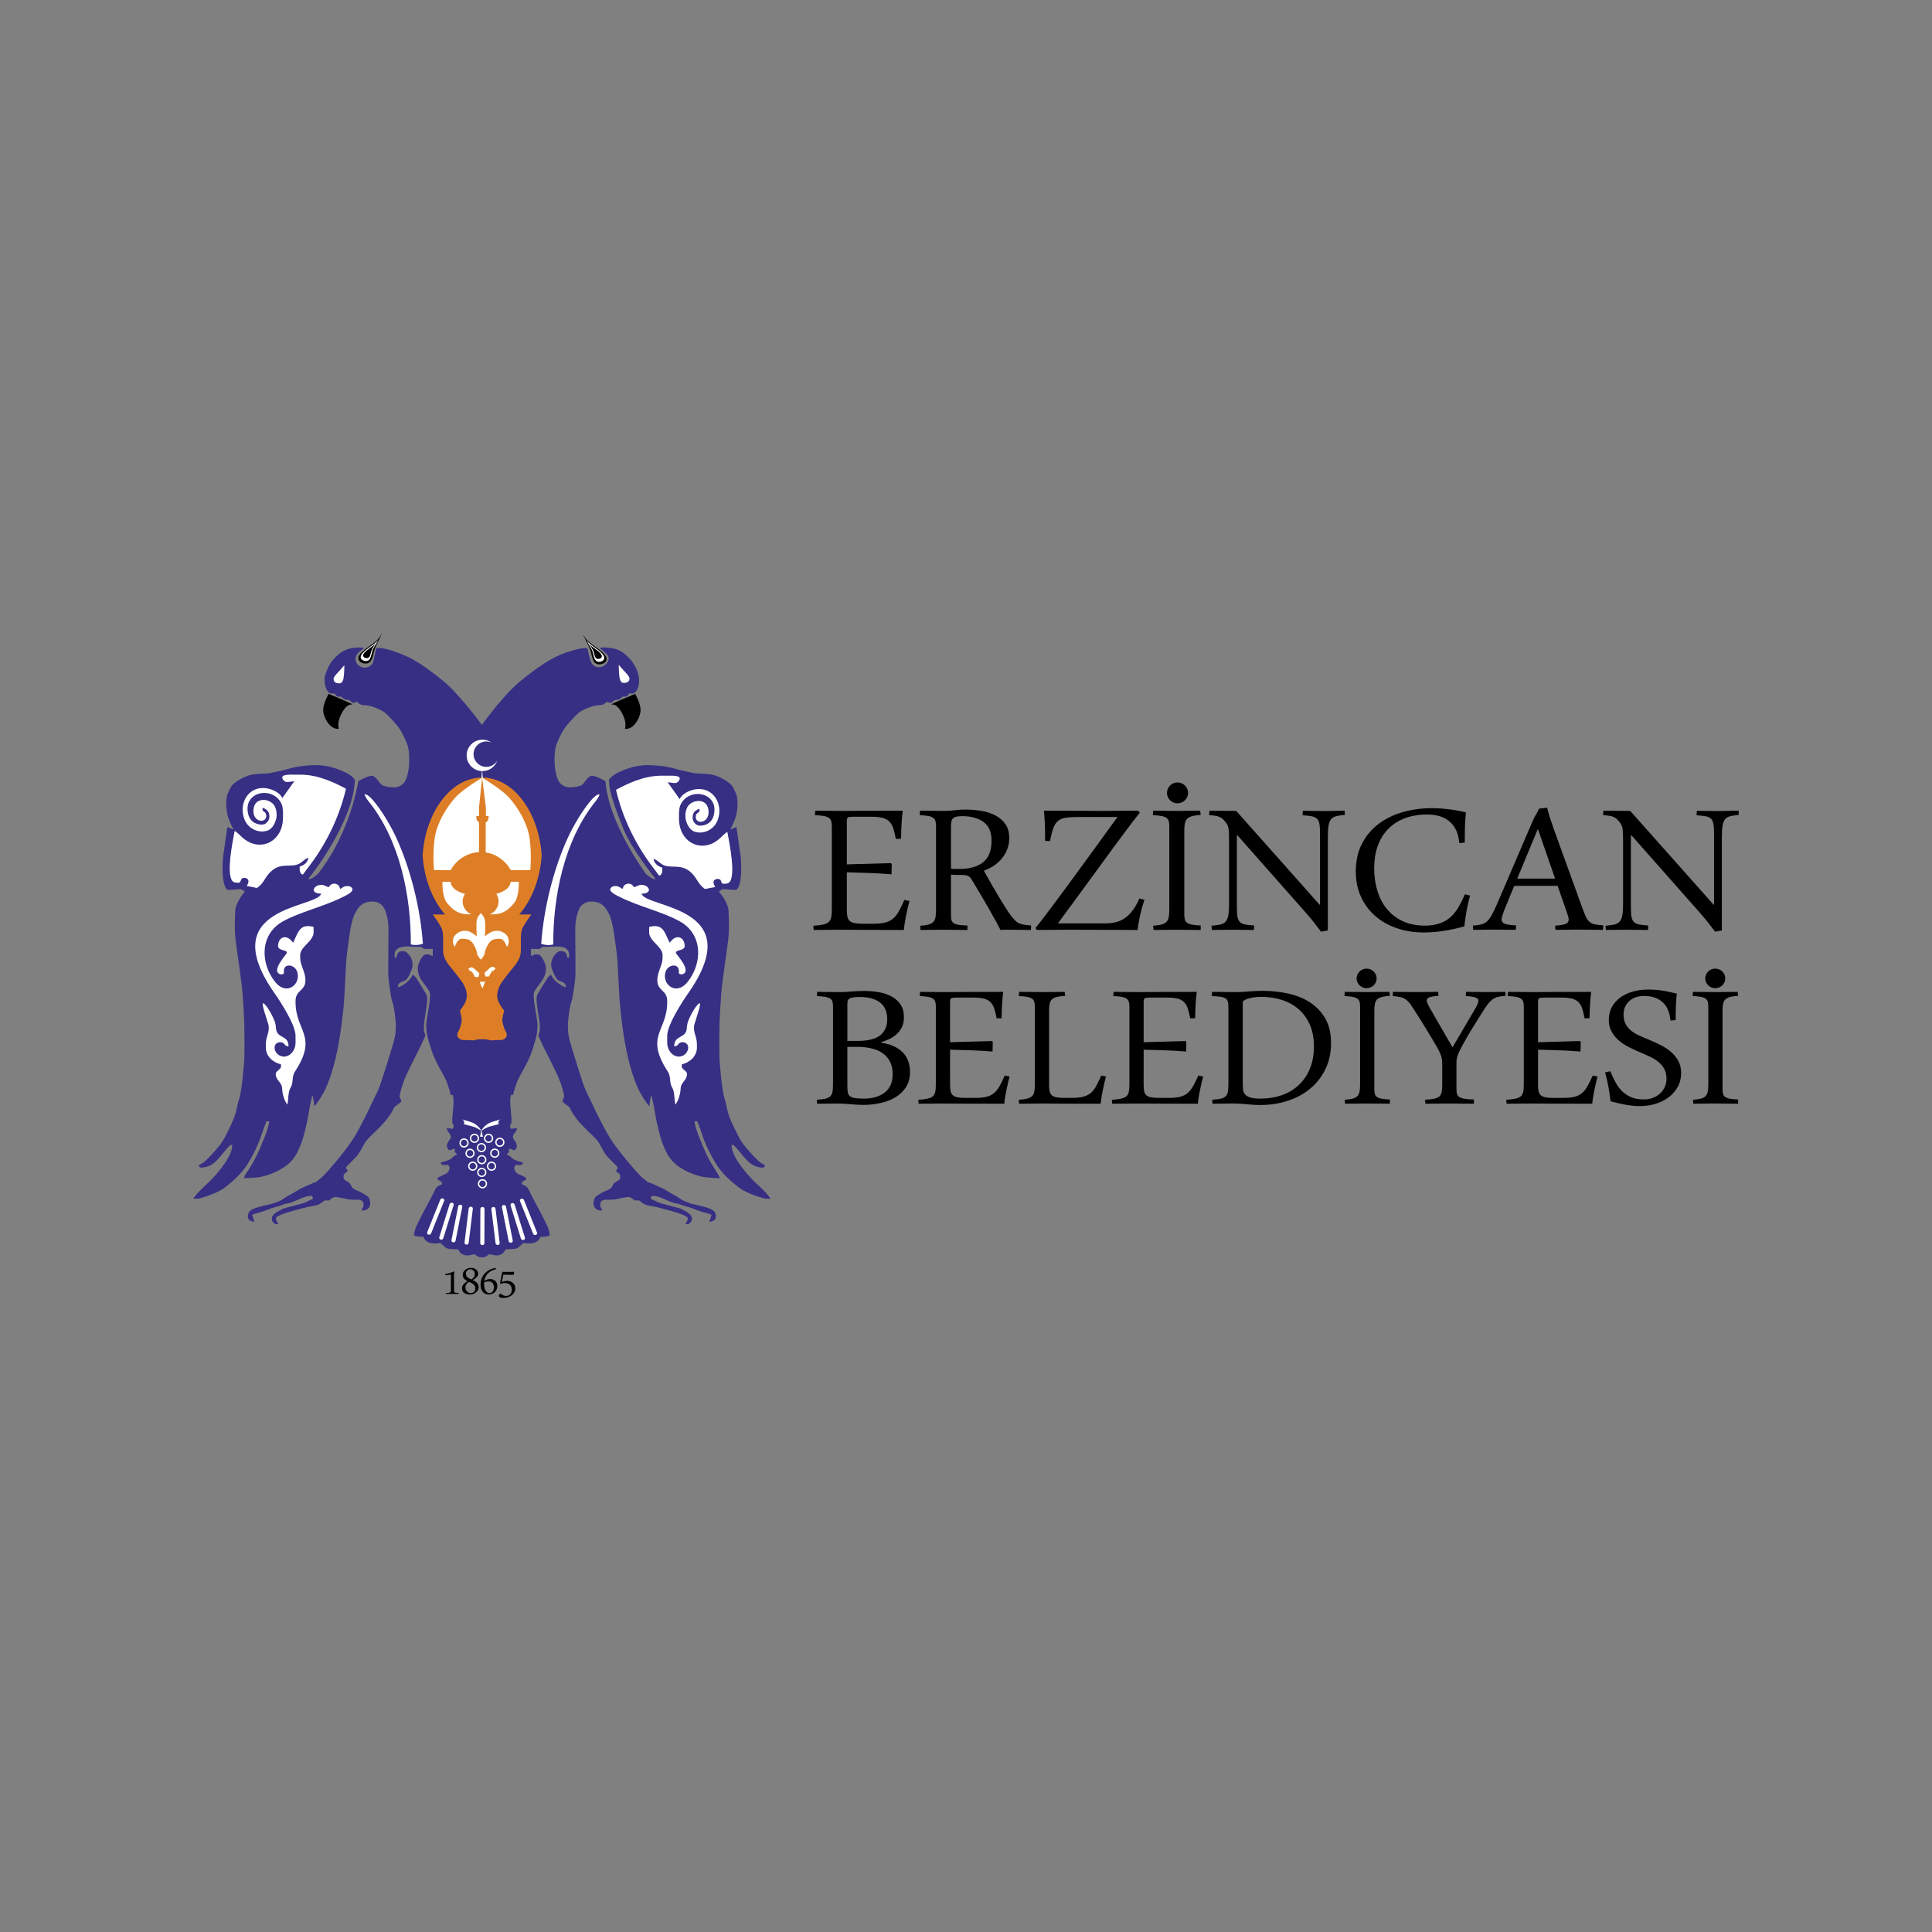 <?xml version="1.0" encoding="iso-8859-1"?>
<!-- Generator: Adobe Illustrator 29.7.1, SVG Export Plug-In . SVG Version: 9.03 Build 0)  -->
<svg version="1.1" id="Layer_1" xmlns="http://www.w3.org/2000/svg" xmlns:xlink="http://www.w3.org/1999/xlink" x="0px" y="0px"
	 viewBox="0 0 350 350" style="enable-background:new 0 0 350 350;" xml:space="preserve">
<rect x="0" y="0" width="350" height="350" fill="#808080" stroke="none"/>
<g>
	<path d="M153.409,164.803c0,0.511,0.035,0.931,0.106,1.261c0.071,0.331,0.212,0.589,0.425,0.777
		c0.212,0.188,0.511,0.319,0.896,0.394c0.386,0.075,0.901,0.113,1.546,0.113h1.723c0.913,0,1.656-0.071,2.231-0.214
		c0.574-0.143,1.058-0.383,1.452-0.721c0.393-0.337,0.744-0.784,1.051-1.339c0.307-0.555,0.641-1.239,1.003-2.049l0.921,0.203
		c-0.126,0.436-0.244,0.9-0.355,1.396c-0.11,0.495-0.212,0.983-0.307,1.463c-0.095,0.48-0.173,0.931-0.236,1.351
		c-0.062,0.42-0.102,0.766-0.118,1.036c-3.132,0-5.669-0.007-7.613-0.022c-1.944-0.015-3.396-0.022-4.355-0.022
		c-0.283,0-0.618,0.004-1.003,0.011c-0.386,0.008-0.783,0.011-1.192,0.011c-0.41,0-0.807,0.004-1.192,0.011
		c-0.386,0.008-0.712,0.011-0.979,0.011l-0.071-0.765c0.724-0.045,1.306-0.116,1.747-0.214c0.44-0.098,0.779-0.248,1.015-0.45
		c0.236-0.203,0.394-0.48,0.472-0.833c0.079-0.352,0.118-0.814,0.118-1.384v-15.152c0-0.36-0.036-0.66-0.106-0.9
		c-0.071-0.24-0.212-0.439-0.425-0.597c-0.212-0.158-0.519-0.274-0.92-0.349c-0.401-0.075-0.941-0.127-1.617-0.158l0.071-0.81
		c0.299,0,0.641,0.004,1.027,0.011c0.385,0.008,0.775,0.011,1.169,0.011c0.409,0,0.806,0.004,1.192,0.012
		c0.385,0.008,0.744,0.011,1.074,0.011c0.614,0,1.904-0.007,3.872-0.023c1.967-0.014,4.469-0.022,7.507-0.022
		c-0.095,0.765-0.166,1.568-0.212,2.409c-0.047,0.841-0.079,1.734-0.095,2.679l-0.944,0.022c-0.142-0.78-0.299-1.426-0.473-1.936
		c-0.173-0.51-0.417-0.919-0.731-1.227c-0.315-0.308-0.724-0.525-1.228-0.653c-0.504-0.127-1.157-0.191-1.959-0.191h-3.376
		c-0.472,0-0.775,0.045-0.909,0.135c-0.134,0.09-0.2,0.323-0.2,0.698v7.79l7.979-0.225l0.165,0.157l-0.047,1.869
		c-1.432-0.12-2.845-0.203-4.237-0.247c-1.393-0.045-2.679-0.083-3.859-0.112V164.803z"/>
	<path d="M172.285,165.614c0,0.36,0.016,0.665,0.047,0.912c0.031,0.248,0.142,0.455,0.331,0.62c0.189,0.165,0.484,0.289,0.885,0.372
		c0.401,0.083,0.972,0.131,1.712,0.146v0.811c-0.756,0-1.527-0.007-2.313-0.022c-0.787-0.015-1.558-0.022-2.314-0.022
		c-0.299,0-0.63,0.004-0.991,0.011c-0.363,0.008-0.724,0.011-1.086,0.011c-0.347,0-0.677,0.004-0.992,0.011
		c-0.314,0.008-0.582,0.011-0.802,0.011l-0.047-0.766c0.614-0.045,1.105-0.116,1.475-0.213c0.37-0.098,0.657-0.248,0.862-0.451
		c0.205-0.203,0.342-0.48,0.413-0.833c0.071-0.352,0.106-0.814,0.106-1.384v-15.152c0-0.36-0.032-0.66-0.095-0.9
		c-0.063-0.24-0.193-0.439-0.39-0.597c-0.197-0.158-0.492-0.274-0.885-0.349c-0.394-0.075-0.921-0.127-1.582-0.158l0.047-0.81
		c0.252,0,0.546,0.004,0.885,0.011c0.338,0.008,0.704,0.011,1.098,0.011c0.393,0,0.794,0.004,1.204,0.012
		c0.409,0.007,0.803,0.011,1.18,0.011c0.629,0,1.263-0.041,1.9-0.124c0.637-0.082,1.287-0.124,1.947-0.124
		c0.945,0,1.889,0.075,2.833,0.225c0.944,0.15,1.798,0.421,2.562,0.811c0.763,0.39,1.381,0.919,1.852,1.587
		c0.473,0.668,0.708,1.52,0.708,2.556c0,0.691-0.114,1.343-0.342,1.958c-0.229,0.616-0.547,1.175-0.956,1.677
		c-0.409,0.503-0.894,0.946-1.452,1.329c-0.559,0.382-1.177,0.694-1.853,0.934c0.503,0.915,0.999,1.794,1.487,2.634
		c0.487,0.841,0.939,1.61,1.356,2.308c0.418,0.698,0.795,1.31,1.134,1.835c0.338,0.525,0.617,0.938,0.838,1.238
		c0.299,0.391,0.559,0.702,0.778,0.934c0.221,0.233,0.461,0.413,0.721,0.54c0.26,0.128,0.562,0.222,0.909,0.282
		c0.346,0.06,0.794,0.112,1.345,0.157l-0.047,0.811c-0.473,0-1.09-0.007-1.853-0.022c-0.765-0.015-1.499-0.022-2.208-0.022
		c-0.221,0-0.46,0.004-0.72,0.011c-0.26,0.008-0.5,0.019-0.72,0.034c-0.158-0.315-0.401-0.777-0.732-1.385
		c-0.33-0.607-0.724-1.313-1.18-2.116c-0.457-0.803-0.961-1.677-1.511-2.623c-0.552-0.946-1.126-1.906-1.724-2.882
		c-0.095-0.15-0.186-0.285-0.271-0.405c-0.087-0.12-0.197-0.222-0.331-0.304c-0.134-0.082-0.311-0.146-0.531-0.191
		c-0.221-0.045-0.512-0.067-0.874-0.067h-0.708c-0.126,0-0.28-0.003-0.46-0.011c-0.181-0.008-0.398-0.019-0.649-0.034V165.614z
		 M172.285,157.374c0.126,0.015,0.251,0.027,0.378,0.034c0.126,0.008,0.251,0.012,0.377,0.012h0.755
		c1.857,0,3.294-0.405,4.309-1.216c1.015-0.811,1.523-2.124,1.523-3.94c0-1.531-0.484-2.649-1.452-3.355
		c-0.968-0.705-2.254-1.058-3.86-1.058c-0.488,0-0.87,0.042-1.145,0.124c-0.275,0.083-0.476,0.207-0.602,0.372
		c-0.126,0.165-0.205,0.368-0.236,0.608c-0.032,0.24-0.047,0.51-0.047,0.81V157.374z"/>
	<path d="M187.597,168.113c0.33-0.405,0.755-0.945,1.274-1.621c0.52-0.676,1.094-1.438,1.724-2.286
		c0.629-0.848,1.302-1.752,2.019-2.713c0.716-0.96,1.424-1.925,2.124-2.893c0.7-0.968,1.385-1.906,2.054-2.814
		c0.669-0.908,1.27-1.734,1.806-2.477c0.535-0.743,0.991-1.374,1.37-1.891c0.377-0.518,0.637-0.874,0.778-1.07l1.699-2.341h-7.011
		c-0.929,0-1.685,0.038-2.266,0.113c-0.583,0.075-1.063,0.259-1.441,0.551c-0.378,0.293-0.677,0.732-0.897,1.317
		c-0.22,0.585-0.425,1.381-0.613,2.386l-0.896-0.045v-1.463c0-0.676-0.017-1.313-0.048-1.914c-0.032-0.6-0.079-1.298-0.142-2.094
		c1.086,0,2.16,0.004,3.223,0.011c1.062,0.008,2.049,0.011,2.962,0.011c0.944,0,1.755,0.004,2.432,0.012
		c0.677,0.008,1.173,0.011,1.487,0.011h0.803c0.361,0,0.779-0.003,1.251-0.011c0.472-0.008,0.96-0.012,1.464-0.012
		c0.519,0,1.011-0.003,1.475-0.011c0.465-0.007,0.87-0.011,1.216-0.011h0.756l0.283,0.36c-0.283,0.346-0.673,0.844-1.169,1.497
		c-0.495,0.653-1.058,1.4-1.687,2.24c-0.629,0.841-1.298,1.745-2.007,2.713c-0.708,0.968-1.42,1.944-2.136,2.927
		c-0.717,0.983-1.413,1.936-2.09,2.859c-0.677,0.923-1.29,1.76-1.841,2.51c-0.552,0.75-1.015,1.385-1.393,1.902
		c-0.378,0.518-0.63,0.859-0.756,1.024l-1.747,2.387h8.569c0.645,0,1.255-0.064,1.829-0.191c0.575-0.128,1.117-0.36,1.63-0.698
		c0.511-0.338,0.995-0.799,1.451-1.385c0.456-0.585,0.882-1.328,1.275-2.229l0.92,0.225c-0.378,1.156-0.669,2.225-0.873,3.208
		c-0.205,0.983-0.323,1.737-0.355,2.263c-1.338,0-2.612-0.003-3.824-0.011c-1.212-0.007-2.337-0.011-3.375-0.011
		c-1.008,0-1.894-0.003-2.656-0.011c-0.764-0.007-1.35-0.011-1.759-0.011h-0.873c-0.362,0-0.771,0.004-1.227,0.011
		c-0.457,0.008-0.929,0.011-1.417,0.011c-0.472,0-0.924,0.004-1.357,0.011c-0.434,0.008-0.814,0.011-1.145,0.011h-0.661
		L187.597,168.113z"/>
	<path d="M208.903,167.708c0.614-0.045,1.109-0.116,1.487-0.214c0.378-0.098,0.673-0.248,0.886-0.45
		c0.212-0.203,0.357-0.48,0.436-0.833c0.078-0.352,0.118-0.814,0.118-1.384v-15.152c0-0.36-0.032-0.66-0.095-0.9
		c-0.062-0.24-0.2-0.439-0.413-0.597c-0.212-0.158-0.516-0.274-0.909-0.349c-0.394-0.075-0.912-0.127-1.558-0.158l0.047-0.81
		c0.252,0,0.559,0.004,0.921,0.011c0.362,0.008,0.748,0.011,1.156,0.011c0.426,0,0.855,0.004,1.287,0.012
		c0.433,0.008,0.838,0.011,1.216,0.011c0.299,0,0.634-0.003,1.003-0.011c0.37-0.008,0.735-0.012,1.098-0.012
		c0.362,0,0.704-0.003,1.027-0.011c0.322-0.007,0.594-0.011,0.814-0.011l0.095,0.765c-0.614,0.045-1.114,0.117-1.5,0.214
		c-0.386,0.098-0.688,0.248-0.908,0.451c-0.221,0.203-0.37,0.48-0.448,0.832c-0.079,0.353-0.118,0.808-0.118,1.362v15.175
		c0,0.36,0.031,0.661,0.095,0.9c0.062,0.24,0.196,0.439,0.401,0.597c0.204,0.157,0.503,0.274,0.896,0.349
		c0.394,0.076,0.921,0.128,1.582,0.158v0.811c-0.252,0-0.566-0.003-0.944-0.011c-0.378-0.007-0.779-0.011-1.204-0.011
		c-0.409,0-0.826-0.003-1.251-0.011c-0.426-0.007-0.827-0.011-1.204-0.011c-0.315,0-0.653,0.004-1.016,0.011
		c-0.361,0.008-0.724,0.011-1.085,0.011c-0.362,0-0.705,0.004-1.027,0.011c-0.323,0.008-0.594,0.011-0.814,0.011L208.903,167.708z"
		/>
	<path d="M239.323,168.788c-0.409-0.555-0.819-1.092-1.229-1.609c-0.409-0.518-0.842-1.04-1.298-1.565l-12.629-14.296l-0.095,0.045
		v13.171c0,0.706,0.043,1.257,0.13,1.655c0.086,0.398,0.248,0.698,0.484,0.9c0.236,0.203,0.555,0.338,0.956,0.406
		c0.401,0.067,0.924,0.124,1.569,0.168l-0.047,0.811c-0.504,0-1.098-0.007-1.782-0.022c-0.685-0.015-1.405-0.022-2.16-0.022
		c-0.599,0-1.224,0.007-1.877,0.022c-0.653,0.015-1.255,0.022-1.806,0.022l-0.07-0.766c0.629-0.06,1.148-0.131,1.558-0.213
		c0.409-0.083,0.735-0.251,0.98-0.507c0.244-0.255,0.413-0.638,0.508-1.148c0.095-0.51,0.142-1.216,0.142-2.116v-11.28
		c0-0.63-0.008-1.14-0.023-1.531c-0.017-0.39-0.052-0.709-0.106-0.957c-0.056-0.248-0.13-0.454-0.225-0.619
		c-0.094-0.165-0.221-0.337-0.377-0.518c-0.158-0.195-0.315-0.36-0.473-0.495c-0.157-0.135-0.338-0.248-0.543-0.338
		c-0.205-0.09-0.457-0.158-0.756-0.203c-0.299-0.045-0.669-0.082-1.109-0.113l0.048-0.81c0.189,0,0.468,0.003,0.838,0.011
		c0.369,0.008,0.782,0.011,1.239,0.011c0.456,0,0.929,0.004,1.416,0.012c0.488,0.007,0.944,0.011,1.369,0.011l15.108,16.998
		l0.07-0.045v-13.035c0-0.706-0.043-1.257-0.129-1.655c-0.087-0.398-0.249-0.698-0.484-0.901c-0.236-0.203-0.559-0.338-0.968-0.405
		c-0.409-0.067-0.936-0.123-1.582-0.169l0.047-0.811c0.504,0,1.102,0.008,1.795,0.023c0.691,0.015,1.416,0.022,2.171,0.022
		c0.3,0,0.614-0.003,0.944-0.011c0.331-0.008,0.657-0.015,0.98-0.022c0.322-0.007,0.629-0.015,0.92-0.022s0.547-0.011,0.768-0.011
		l0.023,0.765c-0.613,0.06-1.117,0.135-1.511,0.225c-0.394,0.09-0.704,0.263-0.933,0.518c-0.229,0.255-0.39,0.638-0.483,1.148
		c-0.095,0.511-0.142,1.216-0.142,2.117v16.931L239.323,168.788z"/>
	<path d="M248.945,157.261c0,1.441,0.188,2.796,0.566,4.064c0.378,1.268,0.948,2.372,1.711,3.31c0.764,0.938,1.72,1.681,2.868,2.229
		c1.149,0.547,2.503,0.821,4.061,0.821c0.851,0,1.664-0.112,2.443-0.337c0.779-0.225,1.468-0.593,2.066-1.104
		c0.566-0.48,1.059-1.069,1.475-1.768c0.417-0.698,0.83-1.52,1.239-2.465l0.944,0.225c-0.267,0.991-0.48,1.921-0.638,2.792
		c-0.157,0.871-0.291,1.801-0.401,2.792c-1.243,0.346-2.475,0.616-3.694,0.811c-1.22,0.195-2.443,0.292-3.67,0.292
		c-1.779,0-3.42-0.263-4.923-0.788c-1.503-0.525-2.801-1.268-3.895-2.229c-1.094-0.96-1.947-2.12-2.561-3.479
		c-0.613-1.358-0.921-2.871-0.921-4.537c0-1.921,0.37-3.599,1.11-5.032c0.739-1.433,1.742-2.63,3.01-3.591
		c1.267-0.96,2.734-1.677,4.402-2.15c1.668-0.473,3.431-0.709,5.288-0.709c0.959,0,1.986,0.068,3.08,0.203
		c1.094,0.135,2.113,0.323,3.057,0.563c-0.094,0.961-0.153,1.873-0.177,2.735c-0.023,0.864-0.035,1.775-0.035,2.735l-0.991,0.09
		c-0.064-0.885-0.248-1.655-0.556-2.308c-0.307-0.653-0.716-1.193-1.227-1.621c-0.512-0.428-1.106-0.743-1.783-0.946
		c-0.677-0.202-1.416-0.304-2.219-0.304c-1.573,0-2.958,0.236-4.154,0.709c-1.196,0.473-2.199,1.134-3.01,1.981
		c-0.811,0.848-1.425,1.869-1.841,3.062C249.153,154.503,248.945,155.82,248.945,157.261"/>
	<path d="M282.174,160.481h-7.861l-1.817,4.435c-0.315,0.856-0.473,1.396-0.473,1.621c0,0.39,0.193,0.661,0.579,0.811
		c0.385,0.15,1.073,0.247,2.064,0.292l-0.07,0.811c-0.582,0-1.235-0.007-1.959-0.022c-0.724-0.015-1.439-0.023-2.148-0.023
		c-0.582,0-1.185,0.008-1.806,0.023c-0.622,0.015-1.224,0.022-1.806,0.022l-0.047-0.766c0.613-0.045,1.116-0.116,1.51-0.214
		c0.394-0.097,0.736-0.277,1.027-0.54c0.291-0.263,0.566-0.623,0.826-1.081c0.26-0.457,0.562-1.069,0.908-1.834l6.54-15.242
		c0.189-0.45,0.389-0.845,0.602-1.182c0.212-0.338,0.397-0.701,0.555-1.092l1.487-0.18c0.173,0.721,0.357,1.381,0.555,1.982
		c0.196,0.6,0.382,1.148,0.555,1.643l5.312,14.679c0.235,0.661,0.448,1.179,0.637,1.554c0.189,0.375,0.409,0.664,0.661,0.867
		c0.252,0.202,0.57,0.341,0.956,0.416c0.386,0.075,0.886,0.135,1.499,0.18l-0.07,0.811c-0.661,0-1.389-0.007-2.184-0.022
		c-0.795-0.015-1.594-0.023-2.397-0.023c-0.661,0-1.33,0.008-2.006,0.023c-0.678,0.015-1.346,0.022-2.007,0.022l-0.071-0.766
		c0.881-0.06,1.512-0.161,1.889-0.304c0.378-0.143,0.566-0.409,0.566-0.799c0-0.165-0.031-0.356-0.094-0.574
		c-0.063-0.217-0.142-0.461-0.236-0.731L282.174,160.481z M274.855,159.175h6.869l-3.092-8.915h-0.071L274.855,159.175z"/>
	<path d="M310.704,168.788c-0.409-0.555-0.818-1.092-1.228-1.609c-0.41-0.518-0.842-1.04-1.299-1.565l-12.629-14.296l-0.095,0.045
		v13.171c0,0.706,0.044,1.257,0.13,1.655c0.087,0.398,0.248,0.698,0.484,0.9c0.236,0.203,0.555,0.338,0.956,0.406
		c0.401,0.067,0.925,0.124,1.569,0.168l-0.047,0.811c-0.504,0-1.098-0.007-1.782-0.022c-0.685-0.015-1.404-0.022-2.16-0.022
		c-0.599,0-1.224,0.007-1.877,0.022c-0.652,0.015-1.255,0.022-1.805,0.022l-0.071-0.766c0.629-0.06,1.148-0.131,1.558-0.213
		c0.409-0.083,0.735-0.251,0.979-0.507c0.244-0.255,0.414-0.638,0.508-1.148c0.095-0.51,0.142-1.216,0.142-2.116v-11.28
		c0-0.63-0.008-1.14-0.023-1.531c-0.016-0.39-0.052-0.709-0.106-0.957c-0.055-0.248-0.13-0.454-0.225-0.619
		c-0.094-0.165-0.22-0.337-0.377-0.518c-0.158-0.195-0.315-0.36-0.473-0.495c-0.157-0.135-0.338-0.248-0.543-0.338
		c-0.204-0.09-0.456-0.158-0.755-0.203c-0.299-0.045-0.67-0.082-1.109-0.113l0.047-0.81c0.189,0,0.468,0.003,0.838,0.011
		c0.37,0.008,0.783,0.011,1.239,0.011c0.456,0,0.929,0.004,1.416,0.012c0.488,0.007,0.945,0.011,1.369,0.011l15.108,16.998
		l0.07-0.045v-13.035c0-0.706-0.043-1.257-0.129-1.655c-0.087-0.398-0.248-0.698-0.484-0.901c-0.236-0.203-0.559-0.338-0.968-0.405
		c-0.409-0.067-0.936-0.123-1.582-0.169l0.048-0.811c0.503,0,1.101,0.008,1.794,0.023c0.692,0.015,1.416,0.022,2.172,0.022
		c0.299,0,0.613-0.003,0.944-0.011c0.33-0.008,0.656-0.015,0.979-0.022c0.322-0.007,0.629-0.015,0.92-0.022
		c0.291-0.008,0.547-0.011,0.768-0.011l0.023,0.765c-0.613,0.06-1.117,0.135-1.511,0.225c-0.394,0.09-0.704,0.263-0.932,0.518
		c-0.229,0.255-0.39,0.638-0.484,1.148c-0.095,0.511-0.142,1.216-0.142,2.117v16.931L310.704,168.788z"/>
	<path d="M211.407,143.637c0-0.255,0.051-0.499,0.153-0.731c0.102-0.232,0.239-0.435,0.413-0.608
		c0.173-0.172,0.374-0.308,0.602-0.405c0.229-0.098,0.477-0.146,0.744-0.146c0.252,0,0.495,0.048,0.732,0.146
		c0.236,0.098,0.44,0.233,0.614,0.405c0.173,0.173,0.31,0.376,0.413,0.608c0.103,0.233,0.153,0.477,0.153,0.731
		c0,0.256-0.051,0.499-0.153,0.732c-0.104,0.233-0.24,0.436-0.413,0.608c-0.174,0.172-0.378,0.308-0.614,0.405
		c-0.236,0.098-0.48,0.146-0.732,0.146c-0.268,0-0.516-0.049-0.744-0.146c-0.227-0.098-0.429-0.233-0.602-0.405
		c-0.174-0.172-0.311-0.375-0.413-0.608C211.458,144.136,211.407,143.893,211.407,143.637"/>
	<path d="M148.034,179.686c0.239,0,0.523,0.003,0.853,0.011c0.329,0.007,0.673,0.01,1.032,0.01c0.374,0,0.755,0.004,1.144,0.011
		c0.389,0.008,0.77,0.011,1.144,0.011c0.598,0,1.271-0.035,2.019-0.105c0.748-0.07,1.533-0.105,2.355-0.105
		c0.942,0,1.847,0.081,2.714,0.243c0.867,0.161,1.633,0.429,2.298,0.802c0.666,0.373,1.193,0.862,1.582,1.467
		c0.389,0.605,0.583,1.351,0.583,2.237c0,0.732-0.135,1.355-0.404,1.869c-0.27,0.514-0.609,0.946-1.021,1.298
		c-0.411,0.352-0.86,0.637-1.345,0.855c-0.486,0.219-0.946,0.391-1.38,0.518v0.085c1.675,0.239,2.968,0.81,3.881,1.71
		c0.912,0.9,1.368,2.097,1.368,3.588c0,1.084-0.244,2.002-0.729,2.755c-0.486,0.753-1.129,1.369-1.929,1.848
		c-0.8,0.479-1.712,0.826-2.736,1.045c-1.024,0.218-2.075,0.327-3.151,0.327c-0.344,0-0.707-0.015-1.088-0.042
		c-0.381-0.028-0.767-0.057-1.155-0.085c-0.389-0.028-0.777-0.057-1.167-0.084c-0.389-0.028-0.748-0.043-1.076-0.043
		c-0.299,0-0.617,0.004-0.954,0.011c-0.336,0.008-0.677,0.011-1.021,0.011c-0.344,0-0.673,0.004-0.987,0.011
		c-0.314,0.007-0.591,0.011-0.83,0.011l-0.067-0.718c0.628-0.042,1.136-0.106,1.525-0.19c0.389-0.084,0.688-0.225,0.897-0.422
		c0.209-0.197,0.348-0.461,0.416-0.792c0.067-0.33,0.101-0.763,0.101-1.298v-14.207c0-0.338-0.03-0.619-0.09-0.845
		c-0.06-0.225-0.19-0.411-0.393-0.56c-0.202-0.147-0.497-0.256-0.886-0.327c-0.389-0.07-0.905-0.119-1.548-0.148L148.034,179.686z
		 M153.507,188.572h1.861c1.854,0,3.211-0.334,4.071-1.002c0.86-0.669,1.29-1.657,1.29-2.967c0-0.478-0.071-0.953-0.213-1.424
		c-0.143-0.472-0.396-0.898-0.763-1.278c-0.367-0.38-0.879-0.688-1.536-0.929c-0.658-0.238-1.503-0.358-2.535-0.358
		c-0.539,0-0.957,0.031-1.256,0.095c-0.299,0.064-0.516,0.155-0.65,0.274c-0.135,0.12-0.213,0.268-0.235,0.443
		c-0.022,0.176-0.034,0.377-0.034,0.602V188.572z M153.507,196.721c0,0.465,0.026,0.849,0.078,1.15
		c0.052,0.303,0.18,0.539,0.381,0.708c0.202,0.169,0.501,0.284,0.898,0.348c0.396,0.063,0.945,0.096,1.648,0.096
		c1.57,0,2.83-0.373,3.78-1.119c0.949-0.746,1.424-1.851,1.424-3.314c0-0.858-0.157-1.601-0.471-2.228
		c-0.314-0.626-0.751-1.14-1.312-1.54c-0.561-0.401-1.234-0.697-2.019-0.887c-0.785-0.19-1.656-0.285-2.613-0.285h-1.795V196.721z"
		/>
	<path d="M172.116,196.51c0,0.478,0.033,0.873,0.101,1.183c0.067,0.31,0.202,0.552,0.404,0.728c0.202,0.177,0.486,0.3,0.852,0.37
		c0.367,0.07,0.856,0.106,1.469,0.106h1.638c0.867,0,1.574-0.067,2.12-0.201c0.546-0.133,1.006-0.358,1.38-0.675
		c0.373-0.316,0.706-0.735,0.998-1.256c0.291-0.52,0.608-1.161,0.952-1.922l0.875,0.19c-0.119,0.408-0.231,0.845-0.336,1.309
		c-0.104,0.465-0.202,0.922-0.292,1.372c-0.09,0.451-0.164,0.873-0.224,1.267c-0.06,0.394-0.098,0.718-0.112,0.972
		c-2.977,0-5.388-0.007-7.234-0.021c-1.847-0.014-3.227-0.02-4.138-0.02c-0.27,0-0.587,0.003-0.954,0.01
		c-0.366,0.008-0.744,0.011-1.132,0.011c-0.389,0-0.767,0.004-1.133,0.011c-0.367,0.007-0.677,0.011-0.931,0.011l-0.067-0.718
		c0.688-0.043,1.241-0.109,1.66-0.201c0.419-0.091,0.74-0.232,0.964-0.422c0.224-0.19,0.374-0.45,0.449-0.781
		c0.075-0.33,0.112-0.763,0.112-1.298v-14.207c0-0.338-0.034-0.619-0.101-0.845c-0.067-0.225-0.202-0.411-0.404-0.56
		c-0.202-0.147-0.493-0.256-0.875-0.327c-0.381-0.07-0.893-0.119-1.537-0.148l0.067-0.76c0.284,0,0.609,0.004,0.976,0.011
		c0.366,0.007,0.736,0.01,1.11,0.01c0.389,0,0.766,0.004,1.132,0.011c0.367,0.008,0.707,0.011,1.021,0.011
		c0.583,0,1.809-0.007,3.678-0.021c1.87-0.014,4.247-0.021,7.133-0.021c-0.09,0.718-0.157,1.471-0.201,2.259
		c-0.045,0.788-0.076,1.625-0.09,2.512l-0.898,0.021c-0.135-0.731-0.284-1.337-0.449-1.815c-0.164-0.479-0.396-0.862-0.694-1.15
		c-0.3-0.289-0.689-0.493-1.167-0.612c-0.479-0.119-1.099-0.18-1.861-0.18h-3.208c-0.448,0-0.736,0.042-0.863,0.127
		c-0.128,0.084-0.191,0.303-0.191,0.654v7.304l7.582-0.211l0.157,0.148l-0.045,1.752c-1.361-0.112-2.703-0.189-4.026-0.232
		c-1.324-0.043-2.546-0.077-3.668-0.105V196.51z"/>
	<path d="M192.967,180.403c-0.613,0.042-1.11,0.108-1.491,0.2c-0.382,0.092-0.677,0.232-0.886,0.422
		c-0.21,0.19-0.352,0.454-0.427,0.792c-0.074,0.338-0.111,0.768-0.111,1.288v13.404c0,0.478,0.033,0.873,0.101,1.183
		c0.067,0.31,0.202,0.552,0.403,0.729c0.202,0.176,0.485,0.299,0.852,0.369c0.366,0.07,0.856,0.106,1.469,0.106h1.167
		c0.866,0,1.577-0.066,2.131-0.201c0.553-0.133,1.021-0.358,1.401-0.675c0.382-0.316,0.714-0.735,0.999-1.256
		c0.283-0.52,0.598-1.161,0.941-1.922l0.852,0.19c-0.12,0.408-0.232,0.845-0.337,1.309c-0.105,0.465-0.202,0.922-0.291,1.372
		c-0.09,0.451-0.165,0.873-0.225,1.267c-0.06,0.394-0.098,0.718-0.112,0.972h-3.409c-0.987,0-1.839-0.004-2.557-0.011
		c-0.718-0.007-1.331-0.011-1.84-0.011c-0.509,0-0.949-0.003-1.323-0.011c-0.374-0.007-0.703-0.01-0.986-0.01h-0.785
		c-0.3,0-0.629,0.003-0.987,0.01c-0.358,0.008-0.718,0.011-1.076,0.011c-0.359,0-0.7,0.004-1.021,0.011
		c-0.322,0.007-0.588,0.011-0.797,0.011l-0.067-0.718c0.613-0.042,1.11-0.109,1.492-0.201c0.381-0.091,0.676-0.232,0.886-0.422
		c0.209-0.189,0.352-0.45,0.426-0.781c0.075-0.33,0.112-0.763,0.112-1.298v-14.207c0-0.338-0.034-0.619-0.101-0.845
		c-0.067-0.225-0.202-0.411-0.404-0.56c-0.201-0.147-0.493-0.256-0.874-0.327c-0.382-0.07-0.894-0.119-1.537-0.148l0.067-0.76
		c0.239,0,0.535,0.004,0.886,0.011c0.352,0.007,0.73,0.01,1.133,0.01c0.404,0,0.815,0.004,1.233,0.011
		c0.419,0.008,0.808,0.011,1.167,0.011c0.284,0,0.605-0.003,0.964-0.011c0.359-0.007,0.718-0.011,1.077-0.011
		c0.358,0,0.695-0.003,1.009-0.01c0.314-0.007,0.576-0.011,0.785-0.011L192.967,180.403z"/>
	<path d="M207.18,196.51c0,0.478,0.033,0.873,0.101,1.183c0.067,0.31,0.202,0.552,0.403,0.728c0.202,0.177,0.486,0.3,0.853,0.37
		c0.366,0.07,0.855,0.106,1.469,0.106h1.638c0.867,0,1.574-0.067,2.12-0.201c0.545-0.133,1.005-0.358,1.379-0.675
		c0.374-0.316,0.707-0.735,0.998-1.256c0.292-0.52,0.609-1.161,0.954-1.922l0.874,0.19c-0.119,0.408-0.231,0.845-0.336,1.309
		c-0.105,0.465-0.202,0.922-0.292,1.372c-0.09,0.451-0.164,0.873-0.225,1.267c-0.059,0.394-0.098,0.718-0.111,0.972
		c-2.977,0-5.388-0.007-7.234-0.021c-1.847-0.014-3.226-0.02-4.138-0.02c-0.27,0-0.587,0.003-0.954,0.01
		c-0.366,0.008-0.743,0.011-1.132,0.011c-0.39,0-0.767,0.004-1.133,0.011c-0.367,0.007-0.677,0.011-0.931,0.011l-0.067-0.718
		c0.687-0.043,1.241-0.109,1.659-0.201c0.419-0.091,0.74-0.232,0.965-0.422c0.225-0.19,0.373-0.45,0.448-0.781
		c0.075-0.33,0.112-0.763,0.112-1.298v-14.207c0-0.338-0.033-0.619-0.101-0.845c-0.067-0.225-0.202-0.411-0.403-0.56
		c-0.202-0.147-0.494-0.256-0.875-0.327c-0.382-0.07-0.894-0.119-1.537-0.148l0.067-0.76c0.284,0,0.609,0.004,0.976,0.011
		s0.736,0.01,1.11,0.01c0.389,0,0.767,0.004,1.133,0.011c0.366,0.008,0.707,0.011,1.02,0.011c0.584,0,1.81-0.007,3.679-0.021
		c1.869-0.014,4.247-0.021,7.133-0.021c-0.09,0.718-0.157,1.471-0.202,2.259s-0.075,1.625-0.09,2.512l-0.896,0.021
		c-0.135-0.731-0.284-1.337-0.449-1.815c-0.164-0.479-0.396-0.862-0.695-1.15c-0.299-0.289-0.688-0.493-1.166-0.612
		c-0.479-0.119-1.1-0.18-1.861-0.18h-3.208c-0.448,0-0.736,0.042-0.863,0.127c-0.127,0.084-0.19,0.303-0.19,0.654v7.304l7.581-0.211
		l0.157,0.148l-0.045,1.752c-1.361-0.112-2.703-0.189-4.026-0.232c-1.323-0.043-2.546-0.077-3.667-0.105V196.51z"/>
	<path d="M219.574,179.686c0.538,0,1.192,0.007,1.963,0.021c0.77,0.015,1.536,0.021,2.299,0.021s1.562-0.038,2.4-0.116
		c0.837-0.077,1.645-0.116,2.422-0.116c1.615,0,3.17,0.162,4.666,0.485c1.494,0.324,2.822,0.858,3.98,1.604
		c1.159,0.747,2.086,1.721,2.782,2.924c0.695,1.203,1.043,2.678,1.043,4.423c0,1.802-0.345,3.398-1.032,4.792
		c-0.688,1.393-1.615,2.568-2.781,3.525c-1.166,0.957-2.523,1.686-4.071,2.185c-1.548,0.5-3.182,0.749-4.9,0.749
		c-0.763,0-1.578-0.046-2.445-0.137c-0.867-0.092-1.682-0.137-2.444-0.137c-0.3,0-0.617,0.003-0.953,0.01
		c-0.337,0.008-0.678,0.011-1.021,0.011c-0.345,0-0.673,0.004-0.987,0.011c-0.314,0.007-0.591,0.011-0.83,0.011l-0.067-0.718
		c0.628-0.043,1.136-0.106,1.525-0.19c0.389-0.084,0.688-0.225,0.897-0.422c0.209-0.197,0.348-0.461,0.414-0.792
		c0.068-0.33,0.102-0.763,0.102-1.298v-14.123c0-0.38-0.03-0.689-0.09-0.929c-0.06-0.239-0.19-0.433-0.393-0.58
		c-0.202-0.148-0.505-0.254-0.908-0.316c-0.404-0.063-0.942-0.109-1.615-0.138L219.574,179.686z M225.137,196.193
		c0,0.408,0.015,0.785,0.045,1.129c0.03,0.346,0.143,0.644,0.337,0.897c0.193,0.253,0.508,0.45,0.942,0.591
		c0.433,0.142,1.054,0.212,1.861,0.212c1.45,0,2.77-0.215,3.959-0.645c1.188-0.429,2.209-1.052,3.061-1.868
		c0.853-0.816,1.514-1.809,1.985-2.977c0.471-1.168,0.706-2.483,0.706-3.947c0-1.491-0.243-2.797-0.73-3.916
		c-0.485-1.119-1.154-2.055-2.007-2.808c-0.853-0.753-1.861-1.319-3.028-1.699c-1.166-0.38-2.43-0.57-3.791-0.57
		c-0.478,0-0.92,0.028-1.323,0.085c-0.403,0.057-0.755,0.134-1.054,0.232c-0.3,0.099-0.535,0.204-0.707,0.317
		c-0.172,0.112-0.258,0.231-0.258,0.358V196.193z"/>
	<path d="M243.61,199.233c0.583-0.042,1.055-0.109,1.413-0.201c0.359-0.091,0.64-0.232,0.841-0.422
		c0.202-0.189,0.34-0.45,0.415-0.781c0.075-0.33,0.112-0.763,0.112-1.298v-14.207c0-0.338-0.03-0.619-0.09-0.845
		c-0.06-0.225-0.19-0.411-0.393-0.56c-0.201-0.147-0.489-0.256-0.863-0.327c-0.374-0.07-0.867-0.119-1.48-0.148l0.045-0.76
		c0.239,0,0.531,0.003,0.875,0.011c0.344,0.007,0.71,0.01,1.1,0.01c0.403,0,0.81,0.004,1.222,0.011
		c0.411,0.008,0.797,0.011,1.155,0.011c0.284,0,0.602-0.003,0.953-0.011c0.352-0.007,0.699-0.011,1.043-0.011
		c0.344,0,0.669-0.003,0.976-0.01c0.307-0.008,0.564-0.011,0.774-0.011l0.09,0.718c-0.583,0.042-1.059,0.108-1.425,0.2
		c-0.366,0.092-0.654,0.232-0.863,0.422c-0.21,0.19-0.352,0.451-0.426,0.781c-0.075,0.331-0.112,0.757-0.112,1.277v14.228
		c0,0.338,0.029,0.62,0.089,0.845c0.061,0.226,0.188,0.412,0.382,0.56c0.194,0.147,0.479,0.257,0.852,0.327
		c0.373,0.07,0.875,0.12,1.503,0.148v0.76c-0.239,0-0.538-0.004-0.898-0.011c-0.359-0.007-0.74-0.011-1.145-0.011
		c-0.389,0-0.784-0.003-1.188-0.011c-0.403-0.007-0.785-0.011-1.144-0.011c-0.3,0-0.621,0.004-0.965,0.011
		c-0.344,0.008-0.688,0.011-1.031,0.011c-0.345,0-0.67,0.004-0.976,0.011c-0.307,0.007-0.565,0.011-0.774,0.011L243.61,199.233z"/>
	<path d="M261.276,193.322c0-0.408-0.008-0.756-0.021-1.045c-0.016-0.288-0.065-0.577-0.147-0.865
		c-0.082-0.289-0.206-0.603-0.37-0.939c-0.164-0.338-0.397-0.76-0.695-1.267c-0.403-0.676-0.894-1.491-1.469-2.449
		c-0.576-0.957-1.305-2.124-2.188-3.504c-0.344-0.549-0.639-0.995-0.886-1.341c-0.247-0.345-0.508-0.619-0.785-0.823
		c-0.276-0.203-0.602-0.352-0.976-0.443c-0.374-0.091-0.852-0.158-1.436-0.2l0.045-0.76c0.628,0,1.32,0.007,2.074,0.021
		c0.756,0.015,1.515,0.021,2.277,0.021c0.628,0,1.268-0.007,1.918-0.021c0.65-0.014,1.289-0.021,1.918-0.021l0.066,0.718
		c-0.808,0.057-1.364,0.148-1.671,0.274c-0.307,0.127-0.46,0.316-0.46,0.569c0,0.169,0.053,0.366,0.157,0.592
		c0.104,0.225,0.247,0.499,0.427,0.822l4.082,7.072l3.947-6.713c0.239-0.407,0.423-0.749,0.55-1.023
		c0.127-0.274,0.19-0.51,0.19-0.708c0-0.267-0.168-0.46-0.505-0.58c-0.336-0.119-0.931-0.207-1.783-0.264l0.045-0.76
		c0.554,0,1.137,0.007,1.75,0.021c0.613,0.015,1.256,0.021,1.929,0.021c0.553,0,1.125-0.007,1.716-0.021
		c0.591-0.014,1.162-0.021,1.716-0.021l0.067,0.718c-0.583,0.042-1.065,0.112-1.446,0.211c-0.382,0.099-0.722,0.268-1.021,0.507
		c-0.3,0.239-0.595,0.562-0.887,0.971c-0.291,0.408-0.646,0.943-1.065,1.605c-0.762,1.196-1.42,2.255-1.974,3.177
		c-0.553,0.922-0.986,1.679-1.301,2.27c-0.315,0.577-0.554,1.042-0.718,1.393c-0.165,0.352-0.284,0.661-0.358,0.929
		c-0.075,0.268-0.116,0.525-0.124,0.771c-0.008,0.246-0.011,0.546-0.011,0.897v4.18c0,0.338,0.029,0.619,0.09,0.844
		c0.06,0.226,0.194,0.412,0.403,0.56c0.209,0.147,0.527,0.257,0.953,0.327c0.427,0.07,1.006,0.12,1.738,0.148l-0.045,0.76
		c-0.313,0-0.669-0.004-1.065-0.011c-0.396-0.007-0.804-0.011-1.222-0.011c-0.419,0-0.834-0.003-1.245-0.011
		c-0.411-0.007-0.797-0.011-1.155-0.011c-0.299,0-0.625,0.004-0.976,0.011c-0.352,0.008-0.706,0.011-1.065,0.011
		c-0.359,0-0.718,0.004-1.077,0.011c-0.358,0.007-0.681,0.011-0.964,0.011l-0.067-0.718c0.688-0.042,1.241-0.105,1.66-0.19
		c0.418-0.085,0.732-0.225,0.941-0.422c0.209-0.197,0.348-0.461,0.415-0.792c0.067-0.33,0.101-0.763,0.101-1.298V193.322z"/>
	<path d="M278.629,196.51c0,0.478,0.033,0.873,0.102,1.183c0.066,0.31,0.201,0.552,0.403,0.728c0.202,0.177,0.485,0.3,0.852,0.37
		c0.367,0.07,0.856,0.106,1.47,0.106h1.638c0.867,0,1.573-0.067,2.119-0.201c0.546-0.133,1.006-0.358,1.38-0.675
		c0.374-0.316,0.706-0.735,0.998-1.256c0.292-0.52,0.609-1.161,0.953-1.922l0.875,0.19c-0.12,0.408-0.233,0.845-0.337,1.309
		c-0.105,0.465-0.202,0.922-0.291,1.372c-0.09,0.451-0.165,0.873-0.225,1.267c-0.059,0.394-0.098,0.718-0.112,0.972
		c-2.976,0-5.387-0.007-7.233-0.021c-1.847-0.014-3.227-0.02-4.139-0.02c-0.269,0-0.587,0.003-0.953,0.01
		c-0.366,0.008-0.744,0.011-1.133,0.011s-0.767,0.004-1.133,0.011c-0.366,0.007-0.677,0.011-0.931,0.011l-0.067-0.718
		c0.688-0.043,1.241-0.109,1.66-0.201c0.418-0.091,0.74-0.232,0.965-0.422c0.224-0.19,0.373-0.45,0.448-0.781
		c0.074-0.33,0.112-0.763,0.112-1.298v-14.207c0-0.338-0.034-0.619-0.101-0.845c-0.068-0.225-0.202-0.411-0.404-0.56
		c-0.202-0.147-0.493-0.256-0.875-0.327c-0.381-0.07-0.894-0.119-1.536-0.148l0.067-0.76c0.283,0,0.609,0.004,0.976,0.011
		c0.366,0.007,0.736,0.01,1.11,0.01c0.389,0,0.766,0.004,1.133,0.011c0.366,0.008,0.706,0.011,1.02,0.011
		c0.583,0,1.809-0.007,3.679-0.021c1.868-0.014,4.246-0.021,7.132-0.021c-0.09,0.718-0.156,1.471-0.201,2.259
		s-0.075,1.625-0.09,2.512l-0.898,0.021c-0.135-0.731-0.284-1.337-0.448-1.815c-0.165-0.479-0.397-0.862-0.695-1.15
		c-0.3-0.289-0.688-0.493-1.167-0.612c-0.479-0.119-1.099-0.18-1.861-0.18h-3.208c-0.448,0-0.736,0.042-0.863,0.127
		c-0.127,0.084-0.19,0.303-0.19,0.654v7.304l7.581-0.211l0.157,0.148l-0.045,1.752c-1.36-0.112-2.702-0.189-4.026-0.232
		c-1.323-0.043-2.545-0.077-3.667-0.105V196.51z"/>
	<path d="M291.72,194.062c0.299,0.731,0.616,1.407,0.953,2.026c0.336,0.619,0.739,1.157,1.211,1.615
		c0.471,0.457,1.02,0.815,1.648,1.076c0.628,0.261,1.383,0.391,2.266,0.391c0.583,0,1.121-0.092,1.615-0.274
		c0.493-0.183,0.927-0.443,1.301-0.781c0.374-0.338,0.665-0.735,0.874-1.192c0.21-0.457,0.314-0.961,0.314-1.51
		c0-0.689-0.135-1.28-0.403-1.773c-0.27-0.492-0.628-0.918-1.077-1.276c-0.448-0.359-0.957-0.673-1.525-0.939
		c-0.568-0.268-1.151-0.528-1.749-0.781c-0.673-0.281-1.35-0.591-2.03-0.929c-0.68-0.338-1.289-0.739-1.828-1.203
		c-0.538-0.465-0.979-0.999-1.323-1.605c-0.344-0.605-0.516-1.323-0.516-2.153c0-0.887,0.19-1.671,0.572-2.354
		c0.381-0.682,0.897-1.256,1.547-1.72c0.651-0.465,1.406-0.816,2.266-1.056c0.86-0.239,1.775-0.358,2.748-0.358
		c0.942,0,1.812,0.066,2.613,0.2c0.8,0.134,1.655,0.313,2.568,0.538c-0.045,0.451-0.083,0.869-0.112,1.256
		c-0.03,0.388-0.049,0.768-0.056,1.14c-0.008,0.374-0.016,0.753-0.023,1.141c-0.008,0.387-0.011,0.806-0.011,1.256l-0.942,0.084
		c-0.134-1.491-0.617-2.606-1.446-3.346c-0.83-0.738-1.948-1.108-3.353-1.108c-0.539,0-1.031,0.078-1.48,0.232
		c-0.448,0.155-0.838,0.38-1.166,0.676c-0.329,0.295-0.588,0.648-0.774,1.056c-0.186,0.408-0.28,0.865-0.28,1.372
		c0,0.676,0.116,1.242,0.348,1.699c0.232,0.457,0.55,0.855,0.954,1.192c0.403,0.338,0.87,0.63,1.401,0.876
		c0.53,0.247,1.088,0.489,1.671,0.729c0.718,0.296,1.439,0.619,2.165,0.972c0.725,0.352,1.375,0.767,1.951,1.245
		c0.575,0.479,1.043,1.034,1.401,1.668c0.359,0.633,0.538,1.379,0.538,2.237c0,0.957-0.209,1.805-0.628,2.544
		c-0.419,0.738-0.972,1.365-1.659,1.879c-0.689,0.514-1.48,0.904-2.378,1.171c-0.898,0.268-1.816,0.401-2.759,0.401
		c-0.822,0-1.675-0.078-2.557-0.232c-0.883-0.155-1.817-0.365-2.804-0.633c-0.105-0.929-0.232-1.802-0.382-2.618
		c-0.149-0.815-0.352-1.688-0.605-2.617L291.72,194.062z"/>
	<path d="M306.694,199.233c0.583-0.042,1.054-0.109,1.412-0.201c0.359-0.091,0.64-0.232,0.842-0.422
		c0.202-0.189,0.34-0.45,0.415-0.781c0.074-0.33,0.112-0.763,0.112-1.298v-14.207c0-0.338-0.03-0.619-0.09-0.845
		c-0.061-0.225-0.19-0.411-0.393-0.56c-0.202-0.147-0.49-0.256-0.863-0.327c-0.374-0.07-0.868-0.119-1.482-0.148l0.046-0.76
		c0.238,0,0.53,0.003,0.874,0.011c0.344,0.007,0.711,0.01,1.1,0.01c0.403,0,0.81,0.004,1.222,0.011
		c0.411,0.008,0.797,0.011,1.155,0.011c0.284,0,0.603-0.003,0.954-0.011c0.351-0.007,0.698-0.011,1.043-0.011
		c0.344,0,0.669-0.003,0.976-0.01c0.307-0.008,0.564-0.011,0.773-0.011l0.09,0.718c-0.583,0.042-1.058,0.108-1.424,0.2
		c-0.367,0.092-0.654,0.232-0.864,0.422c-0.21,0.19-0.351,0.451-0.426,0.781c-0.075,0.331-0.112,0.757-0.112,1.277v14.228
		c0,0.338,0.029,0.62,0.09,0.845c0.06,0.226,0.187,0.412,0.381,0.56c0.194,0.147,0.478,0.257,0.852,0.327
		c0.374,0.07,0.875,0.12,1.503,0.148v0.76c-0.239,0-0.538-0.004-0.898-0.011c-0.358-0.007-0.74-0.011-1.144-0.011
		c-0.389,0-0.785-0.003-1.188-0.011c-0.404-0.007-0.786-0.011-1.145-0.011c-0.299,0-0.62,0.004-0.964,0.011
		c-0.345,0.008-0.689,0.011-1.032,0.011c-0.345,0-0.67,0.004-0.975,0.011c-0.307,0.007-0.565,0.011-0.773,0.011L306.694,199.233z"/>
	<path d="M245.758,177.245c0-0.239,0.049-0.468,0.146-0.686c0.097-0.218,0.227-0.408,0.393-0.569
		c0.164-0.162,0.355-0.288,0.571-0.38c0.217-0.092,0.452-0.138,0.707-0.138c0.239,0,0.471,0.046,0.695,0.138s0.419,0.218,0.583,0.38
		c0.164,0.161,0.295,0.352,0.393,0.569c0.098,0.219,0.145,0.447,0.145,0.686c0,0.239-0.048,0.468-0.145,0.686
		c-0.098,0.219-0.229,0.409-0.393,0.57c-0.164,0.162-0.358,0.288-0.583,0.38s-0.456,0.137-0.695,0.137
		c-0.255,0-0.49-0.045-0.707-0.137c-0.217-0.092-0.407-0.218-0.571-0.38c-0.165-0.161-0.296-0.352-0.393-0.57
		C245.807,177.713,245.758,177.484,245.758,177.245"/>
	<path d="M308.92,177.245c0-0.239,0.048-0.468,0.145-0.686c0.098-0.218,0.229-0.408,0.393-0.569c0.164-0.162,0.355-0.288,0.572-0.38
		s0.452-0.138,0.706-0.138c0.239,0,0.471,0.046,0.695,0.138c0.225,0.092,0.419,0.218,0.583,0.38
		c0.165,0.161,0.296,0.352,0.394,0.569c0.097,0.219,0.146,0.447,0.146,0.686c0,0.239-0.049,0.468-0.146,0.686
		c-0.098,0.219-0.228,0.409-0.394,0.57c-0.164,0.162-0.358,0.288-0.583,0.38c-0.225,0.092-0.456,0.137-0.695,0.137
		c-0.254,0-0.489-0.045-0.706-0.137s-0.408-0.218-0.572-0.38c-0.164-0.161-0.295-0.352-0.393-0.57
		C308.968,177.713,308.92,177.484,308.92,177.245"/>
	<path style="fill-rule:evenodd;clip-rule:evenodd;fill:#362F84;" d="M137.228,214.588c-1.87-1.699-3.506-3.88-4.144-5.172
		c-0.639-1.294-0.545-1.994-0.545-1.994s0.093-0.062,0.328,0.046c0.233,0.109,0.763,0.732,1.9,2.119
		c0.583,0.711,1.097,1.148,1.543,1.419c0.382,0.233,1.762,0.74,2.117,0.419c0.156-0.14,0.141-0.374,0.141-0.374
		s-0.203-0.046-0.764-0.42c-0.561-0.374-1.558-1.449-2.664-2.742c-1.107-1.294-1.481-2.243-2.493-4.347
		c-1.013-2.103-0.92-3.132-1.402-4.597c-0.483-1.464-0.889-6.59-0.919-7.432c-0.031-0.841-0.015-5.017,0.016-6.045
		c0.031-1.028,0.218-4.347,0.342-5.796c0.125-1.448,0.779-6.107,1.153-8.742c0.374-2.634,0.171-4.287,0.156-5.83
		c-0.017-1.544-1.589-3.382-1.589-3.382l-0.155-0.265l0.716-0.39c0,0,2.196,0.187,2.337,0.156c0.14-0.031,0.452-0.125,0.748-1.325
		c0.295-1.2,0.28-3.552,0.108-4.861c-0.17-1.308-0.748-5.204-0.748-5.204l-1.105,0.452c0,0,0.561-1.122,0.888-1.994
		c0.328-0.873,0.467-2.181,0.405-3.241c-0.062-1.059-0.233-1.199-0.763-2.337c-0.53-1.137-2.711-2.041-3.225-2.212
		c-0.514-0.171-1.215-0.265-2.135-0.327c-0.919-0.062-1.2,0.016-2.103-0.187c-0.904-0.203-1.496-0.28-2.649-0.608
		c-1.152-0.327-2.82-0.732-5.297-0.764c-2.478-0.031-4.472,0.888-5.406,1.324c-0.935,0.436-1.402,0.966-1.543,1.106
		c-0.14,0.14-0.156,0.311-0.156,0.311s-0.062-0.374,0.078,1.013c0.14,1.387,1.169,4.456,2.586,7.93
		c1.418,3.475,5.702,8.85,5.702,8.85s0.078,0.124,0,0.14c-0.078,0.016-0.53-0.109-0.841-0.312c-0.312-0.203-0.81-0.624-0.81-0.624
		s-6.819-9.213-7.343-16.821c0,0-1.646-1.002-2.507-0.986c-0.457,0.009-1.036,0.79-1.52,1.436c-0.408,0.545-1.698,0.609-2.111,0.649
		c-0.977,0.095-1.817-0.292-2.27-1.003c-1.028-1.612-1.033-5.59-0.38-7.003c0.243-0.524,0.561-1.406,1.193-2.41
		c0.651-1.034,2.582-3.08,3.136-3.366c0.828-0.427,2.021-1.048,3.408-1.106c0.998-0.042,0.919-0.471,1.345-0.594
		c-0.015-0.005,0.229,0.079,0.664,0.212c0.053,0.016,0.48-0.379,0.684-0.51c0.168-0.108,0.631-0.065,0.836-0.155
		c0.239-0.104,0.467-0.522,0.872-0.517c0.373,0.004,0.319,0.128,0.571-0.1c0.136-0.123,0.229-0.29,0.322-0.376
		c0.126-0.117,0.296-0.093,0.45-0.07c0.104,0.016,0.201,0.032,0.268,0.003c0.214-0.092,0.352-0.153,0.374-0.168
		c0.04-0.026,0.315-0.317,0.497-0.785c0.581-1.491,0.09-3.164-0.754-4.457c-0.264-0.403-0.55-0.845-1.51-1.683
		c-0.726-0.632-1.676-1.01-2.384-1.114c-0.635-0.094-1.622-0.247-2.227-0.022c0.038,0.029,1.179,0.998,1.313,1.138
		c1.393,1.573-2.374,3.961-3.122,0.739l-0.218-0.966l-0.199-0.88c0,0-0.618-0.202-2.875,0.453c-2.685,0.779-4.944,1.995-9.142,5.387
		c-3.021,2.44-6.495,7.199-7.093,8.031l-0.01,0.011c-0.547-0.737-4.315-5.779-7.115-8.042c-2.206-1.782-3.876-2.964-5.354-3.797
		c-1.273-0.717-5.422-2.449-6.663-2.043l-0.199,0.88l-0.322,1.423c-0.197,1.045-1.592,1.572-2.48,0.946
		c-0.329-0.232-0.619-0.47-0.717-0.942c-0.239-1.157,0.662-1.71,1.492-2.338c-0.285-0.106-0.668-0.127-1.053-0.109
		c-0.438,0.02-0.877,0.088-1.173,0.132c-0.708,0.104-1.659,0.482-2.384,1.114c-0.961,0.838-1.247,1.28-1.51,1.683
		c-0.332,0.509-0.572,1.227-0.691,1.466c-0.528,1.057-0.355,2.238-0.062,2.991c0.182,0.468,0.458,0.758,0.497,0.785
		c0.022,0.015,0.16,0.076,0.374,0.168c0.067,0.029,0.164,0.013,0.268-0.003c0.153-0.023,0.324-0.047,0.45,0.07
		c0.093,0.086,0.187,0.253,0.322,0.376c0.252,0.228,0.198,0.104,0.571,0.1c0.405-0.005,0.633,0.413,0.872,0.517
		c0.205,0.09,0.669,0.046,0.836,0.155c0.204,0.131,0.631,0.526,0.684,0.51c0.435-0.133,0.678-0.217,0.664-0.212
		c0.427,0.123,0.348,0.552,1.345,0.594c1.387,0.058,2.58,0.679,3.408,1.106c0.554,0.286,2.485,2.332,3.136,3.366
		c0.632,1.004,0.95,1.886,1.192,2.41c0.653,1.413,0.648,5.391-0.38,7.003c-0.453,0.711-1.293,1.099-2.27,1.003
		c-0.413-0.04-1.703-0.104-2.111-0.649c-0.484-0.646-1.063-1.427-1.52-1.436c-0.86-0.017-2.507,0.986-2.507,0.986
		s-1.338,9.249-7.343,16.821c0,0-0.499,0.421-0.811,0.624c-0.311,0.202-0.763,0.327-0.841,0.312c-0.078-0.016,0-0.14,0-0.14
		c3.288-4.125,7.748-11.429,8.289-16.78c0.14-1.387,0.078-1.013,0.078-1.013s-0.016-0.171-0.156-0.311
		c-0.14-0.14-0.607-0.67-1.542-1.106c-0.935-0.436-2.929-1.356-5.406-1.324c-2.477,0.031-4.144,0.437-5.297,0.764
		c-1.152,0.327-1.745,0.405-2.648,0.608c-0.903,0.203-1.184,0.124-2.104,0.187c-0.919,0.062-1.62,0.156-2.134,0.327
		c-0.514,0.171-2.695,1.075-3.225,2.212c-0.529,1.137-0.701,1.278-0.763,2.337c-0.062,1.06,0.078,2.368,0.405,3.241
		c0.328,0.872,0.888,1.994,0.888,1.994l-1.106-0.452c0,0-0.577,3.895-0.748,5.204c-0.171,1.309-0.187,3.662,0.109,4.861
		c0.296,1.2,0.608,1.293,0.748,1.325c0.14,0.031,2.337-0.156,2.337-0.156l0.717,0.39l-0.156,0.265c0,0-1.574,1.839-1.589,3.382
		c-0.015,1.543-0.218,3.195,0.156,5.83c0.374,2.634,1.028,7.293,1.153,8.742c0.125,1.449,0.312,4.768,0.343,5.796
		c0.031,1.028,0.046,5.204,0.016,6.045c-0.031,0.842-0.436,5.968-0.919,7.432c-0.483,1.465-0.39,2.493-1.402,4.597
		c-1.013,2.104-1.387,3.053-2.493,4.347c-1.107,1.293-2.103,2.368-2.664,2.742c-0.561,0.374-0.764,0.42-0.764,0.42
		s-0.015,0.234,0.14,0.374c0.156,0.141,0.405,0.109,1.029,0c0.623-0.108,1.496-0.451,2.633-1.838
		c1.137-1.387,1.667-2.01,1.901-2.119c0.233-0.108,0.327-0.046,0.327-0.046s0.093,0.7-0.545,1.994
		c-0.639,1.292-2.275,3.473-4.144,5.172c-1.87,1.697-2.369,2.555-2.369,2.555s0.545,0.031,0.919,0
		c0.375-0.03,3.521-0.982,4.83-2.025c1.309-1.044,2.929-2.322,4.207-4.409c1.278-2.088,2.135-4.159,2.477-5.281
		c0.343-1.122,0.841-2.29,0.841-2.29h0.499c0,0-0.031,0.826-0.873,2.913c-0.841,2.088-1.278,3.116-1.979,4.378
		c-0.701,1.263-1.511,2.367-1.589,2.571c-0.078,0.201-0.171,0.436-0.171,0.436c0,0,1.246-0.016,2.555-0.155
		c1.309-0.141,3.505-0.889,5.126-2.104c1.62-1.216,2.134-2.633,2.664-3.895c0.529-1.261,1.184-4.191,1.387-5.499
		c0.202-1.309,0.623-3.193,0.654-3.256c0.031-0.062,0.109-0.094,0.218,0.545c0.109,0.639,0.171,1.34,0.171,1.34
		s0.529-0.452,1.496-2.182c0,0,0.935-1.339,1.963-4.985c1.028-3.646,1.589-8.164,1.838-10.781c0.25-2.617,0.405-8.226,0.623-9.723
		c0.218-1.497,0.592-5.549,1.371-7.108c0.779-1.559,1.438-2.088,2.623-2.275c1.184-0.187,2.363,0.187,2.893,1.496
		c0,0,0.592,1.341,0.623,3.118c0.031,1.777-0.093,8.323,0,9.165c0.094,0.841,0.436,3.739,0.717,4.393
		c0.28,0.654,0.686,3.521,0.623,4.83c-0.062,1.309-0.311,2.118-0.561,2.96c-0.249,0.841-2.149,7.167-2.68,8.226
		c-0.53,1.06-2.897,6.295-4.518,8.818c-1.621,2.525-5.235,6.638-5.796,7.042c-0.561,0.405-0.935,0.779-0.935,0.779
		s-0.218-0.031-0.779,0.249c-0.561,0.28-1.713,0.686-2.586,1.246c-0.872,0.562-1.932,1.057-2.492,1.479
		c-0.561,0.423-1.434,0.672-1.808,0.828c-0.374,0.155-1.371,0.311-1.9,0.467c-0.53,0.156-2.088,0.468-2.493,1.059
		c-0.405,0.593-0.312,1.06-0.094,1.402c0.218,0.343,1.028,0.437,1.028,0.437l-0.405-1.215c0,0-0.156-0.125,1.122-0.437
		c1.278-0.311,2.337-0.842,2.836-0.967c0.499-0.124,1.122-0.311,1.433-0.436c0.312-0.125,0.748-0.249,0.748-0.249
		s0.374-0.031,0.592-0.094c0.46-0.133,1.858-0.727,2.067-0.831c0.374-0.188,0.918-0.336,0.956-0.354
		c0.102-0.047,1.086-0.291,1.163,0.031c0.097,0.403,0.135,0.405-0.166,0.499c-0.266,0.082-0.872,0.467-1.589,0.686
		c-0.717,0.219-3.022,0.809-3.49,0.934c0,0-0.613,0.312-1.07,0.571c-0.457,0.26-1.101,0.727-1.059,1.34
		c0.041,0.612,0.509,0.811,0.644,0.903c0.135,0.094,0.55,0,0.55,0s-0.405-0.613-0.426-0.831c-0.021-0.219-0.114-0.301,0.374-0.581
		c0.488-0.28,1.133-0.53,2.337-0.862c1.205-0.333,2.918-0.82,3.459-0.894c0.54-0.073,1.205-0.207,1.517-0.343
		c0.312-0.135,0.779-0.468,0.935-0.612c0.156-0.146,0.208-0.146,0.208-0.146h0.81c0,0,0.478-0.446,0.79-0.561
		c0.312-0.114,0.602-0.021,1.163,0.062c0.561,0.084,1.247,0.259,1.392,0.291c0.146,0.03,0.416,0.052,0.873,0.083
		c0.457,0.031,0.633-0.01,0.956-0.01c0.321,0,1.007,0.145,1.038,0.736c0.031,0.593-0.083,0.645-0.188,0.811
		c-0.103,0.167-0.145,0.447-0.145,0.447l0.727-0.105c0,0,0.613-0.238,0.769-0.82c0.156-0.582-0.052-1.184-0.229-1.455
		c-0.176-0.269-0.852-0.643-1.205-0.851c-0.354-0.208-0.561-0.26-1.028-0.477c-0.468-0.219-0.759-0.405-0.883-0.707
		c-0.125-0.302-0.27-0.529-0.519-0.706c-0.25-0.176-0.623-0.322-0.8-0.54c-0.177-0.219-0.094-0.695-0.094-0.748
		c0-0.052,0.011-0.197,0.281-0.384c0.27-0.188,0.374-0.312,0.415-0.436c0.042-0.125-0.062-0.219-0.135-0.292
		c-0.073-0.072-0.197-0.156-0.197-0.187c0-0.031,0.218-0.343,0.218-0.343s1.547-1.526,1.9-1.952
		c0.354-0.426,0.842-1.382,1.018-1.693c0.177-0.312,0.447-0.831,0.675-1.06c0.228-0.229,0.54-0.612,1.247-1.277
		c0.706-0.665,1.807-1.766,2.347-2.462c0.54-0.695,0.873-1.194,1.08-1.62c0.208-0.426,0.198-0.405,0.332-0.612
		c0.135-0.208,0.997-0.779,1.132-0.894c0.135-0.114,0.115-0.405,0.073-0.499c-0.042-0.094-0.26-0.218-0.239-0.623
		c0.021-0.405,0.395-2.025,1.143-3.677c0.748-1.651,2.41-4.892,2.555-5.183c0.146-0.291,0.873-1.891,0.914-1.994
		c0.041-0.105,0.052-0.25-0.083-0.582c-0.135-0.332-0.135-0.457-0.135-0.457s-0.031-0.603,0.021-1.257
		c0.053-0.654,0.54-3.271,0.561-4.092c0.021-0.821-0.052-1.018-0.249-1.371c-0.197-0.354-1.641-2.701-1.776-2.867
		c-0.135-0.166-0.571-0.551-0.571-0.551s-0.208,0.479-0.592,0.914c-0.384,0.436-0.904,0.82-1.392,1.102
		c-0.488,0.28-0.727,0.28-0.727,0.28s-0.021-0.395,0.197-0.644c0.218-0.25,0.239-0.177,0.561-0.322
		c0.322-0.146,0.665-0.322,0.758-0.396c0,0,0.447-0.518,0.654-1.059c0.208-0.54,0.478-0.936,0.499-1.61
		c0.021-0.675-0.249-1.195-0.353-1.413c-0.104-0.218-0.561-0.727-0.717-0.862c-0.156-0.135-0.405-0.249-0.83-0.229
		c-0.426,0.021-0.686,0.188-0.81,0.426c-0.125,0.239-0.208,0.634-0.208,0.675v0.041l-0.021,0.052l-0.312-0.031
		c0,0-0.01-0.644,0.031-0.862c0.042-0.218,0.218-0.613,0.738-0.883c0.519-0.27,1.496-0.301,2.046-0.249
		c0.551,0.052,2.067,0.073,2.067,0.073l0.416,0.353h1.61v1.258c0,0-0.166-0.052-0.239-0.042c-0.072,0.01-0.353-0.218-0.55-0.229
		c-0.197-0.01-0.571,0.021-0.571,0.021s-0.395,0.083-0.811,0.852c-0.416,0.769-0.592,1.34-0.53,2.005
		c0.062,0.664,0.302,1.34,0.925,2.191c0.623,0.852,1.08,1.35,1.225,1.838c0.146,0.488-0.01,1.735-0.124,2.441
		c-0.115,0.706-0.54,2.939-0.509,3.656c0.031,0.717,0.083,1.526,0.436,2.68c0.354,1.152,0.592,2.087,1.247,3.5
		c0.655,1.413,1.683,3.033,2.004,3.854c0.322,0.82,0.696,2.108,0.696,2.254c0,0.145,0,0.145,0,0.145l0.436,0.052
		c0,0,0.104,0.415,0.135,1.008c0.031,0.592-0.218,2.814-0.229,3.251c-0.011,0.437-0.011,0.748,0.031,0.883
		c0.042,0.135,0.203,0.104,0.201,0.312c-0.003,0.208-0.013,0.571-0.128,0.634c-0.114,0.061-0.405-0.031-0.498-0.031
		c-0.094,0-0.582-0.062-0.582-0.062s-0.021,0.208,0.073,0.405c0.093,0.197,0.364,0.498,0.395,0.55
		c0.031,0.053,0.208,0.344,0.208,0.405c0,0.062,0.083,0.291,0.01,0.447c-0.073,0.155-0.748,0.925-0.686,1.443
		c0.062,0.52,0.302,0.675,0.467,0.737c0.166,0.062,0.343-0.094,0.437-0.146c0.093-0.052,0.304-0.094,0.304-0.094l0.215-0.01v0.623
		c0,0,0.354,0.208,0.354,0.405c0,0.196-0.166,0.114-0.28,0.155c-0.115,0.041-0.52,0.415-0.572,0.458
		c-0.052,0.041-0.114,0.206-0.769,0.467c-0.654,0.26-1.049,0.322-1.174,0.332c-0.125,0.011-0.135,0.28,0.156,0.447
		c0.154,0.087,0.383,0.068,0.594,0.049c0.188-0.018,0.362-0.035,0.455,0.023c0.197,0.125,0.364,0.312,0.25,0.738
		c-0.114,0.424-0.26,0.643-0.686,0.86c-0.426,0.219-1.163,0.488-1.319,0.654c-0.156,0.168-0.187,0.343-0.052,0.416
		c0.135,0.072,0.727,0.291,0.737,0.612c0.01,0.322-0.052,0.198-0.311,0.312c-0.26,0.115-0.613,0.292-0.79,0.572
		c-0.176,0.28-0.447,0.883-0.737,1.465c-0.291,0.58-1.205,2.212-1.641,3.084c-0.436,0.873-1.288,2.42-1.454,3.168
		c-0.166,0.747-0.156,0.841-0.156,0.841c0.358,0.186,0.919,0.268,1.693,0.239c0,0,0.125,0.499,0.634,0.852
		c0.509,0.354,1.06,0.374,1.568,0.374c0.509,0,0.706-0.062,0.779-0.094c0.073-0.031,0.073-0.031,0.073-0.031s0.8,0.738,1.028,0.894
		c0.229,0.156,0.592,0.219,0.717,0.229c0.125,0.011,1.526,0.074,1.526,0.074s0.229,0.664,0.862,0.934
		c0.634,0.27,0.977,0.166,1.402,0.083c0.426-0.083,0.696-0.135,0.696-0.135s0.498,0.364,0.706,0.488
		c0.074,0.044,0.295,0.063,0.55,0.069v0.003c0.025,0,0.05-0.001,0.074-0.001c0.025,0,0.049,0.001,0.074,0.001v-0.003
		c0.255-0.006,0.477-0.025,0.55-0.069c0.208-0.124,0.706-0.488,0.706-0.488s0.27,0.052,0.696,0.135
		c0.426,0.083,0.769,0.187,1.402-0.083c0.634-0.27,0.862-0.934,0.862-0.934s1.402-0.063,1.527-0.074
		c0.125-0.01,0.488-0.072,0.717-0.229c0.228-0.155,1.028-0.894,1.028-0.894s0,0,0.072,0.031c0.073,0.031,0.27,0.094,0.779,0.094
		c0.509,0,1.06-0.02,1.568-0.374c0.509-0.353,0.633-0.852,0.633-0.852c0.902,0.094,1.352-0.079,1.693-0.239
		c0,0,0.01-0.094-0.156-0.841c-0.166-0.748-1.018-2.295-1.454-3.168c-0.436-0.872-1.351-2.503-1.641-3.084
		c-0.291-0.582-0.561-1.184-0.737-1.465c-0.177-0.28-0.53-0.457-0.789-0.572c-0.259-0.113-0.322,0.012-0.312-0.312
		c0.01-0.321,0.603-0.54,0.737-0.612c0.135-0.073,0.104-0.248-0.052-0.416c-0.156-0.166-0.894-0.436-1.319-0.654
		c-0.426-0.218-0.571-0.436-0.685-0.86c-0.115-0.427,0.052-0.613,0.249-0.738c0.093-0.059,0.267-0.041,0.455-0.023
		c0.211,0.019,0.44,0.038,0.594-0.049c0.291-0.167,0.28-0.436,0.156-0.447c-0.125-0.01-0.52-0.072-1.174-0.332
		c-0.655-0.261-0.717-0.426-0.769-0.467c-0.052-0.043-0.457-0.417-0.571-0.458c-0.114-0.041-0.281,0.041-0.281-0.155
		c0-0.197,0.353-0.405,0.353-0.405v-0.623l0.216,0.01c0,0,0.21,0.042,0.304,0.094c0.093,0.052,0.27,0.208,0.437,0.146
		c0.166-0.062,0.405-0.218,0.467-0.737c0.062-0.519-0.613-1.288-0.686-1.443c-0.073-0.156,0.01-0.385,0.01-0.447
		c0-0.061,0.177-0.353,0.208-0.405c0.031-0.052,0.301-0.352,0.395-0.55c0.094-0.197,0.073-0.405,0.073-0.405
		s-0.488,0.062-0.582,0.062c-0.093,0-0.384,0.094-0.498,0.031c-0.115-0.062-0.125-0.426-0.127-0.634
		c-0.003-0.208,0.158-0.177,0.2-0.312c0.042-0.135,0.041-0.446,0.031-0.883c-0.01-0.437-0.26-2.659-0.229-3.251
		c0.031-0.593,0.135-1.008,0.135-1.008l0.436-0.052v-0.145c0-0.146,0.374-1.434,0.696-2.254c0.322-0.82,1.35-2.44,2.005-3.854
		c0.654-1.413,0.893-2.348,1.246-3.5c0.353-1.153,0.405-1.963,0.437-2.68c0.031-0.717-0.395-2.95-0.509-3.656
		c-0.114-0.706-0.27-1.953-0.124-2.441c0.145-0.488,0.602-0.986,1.225-1.838c0.624-0.852,0.862-1.527,0.925-2.191
		c0.062-0.665-0.114-1.236-0.53-2.005c-0.415-0.769-0.81-0.852-0.81-0.852s-0.374-0.031-0.572-0.021
		c-0.197,0.011-0.478,0.239-0.55,0.229c-0.072-0.01-0.239,0.042-0.239,0.042v-1.258h1.61l0.416-0.353c0,0,1.517-0.021,2.067-0.073
		c0.55-0.052,1.527-0.021,2.046,0.249c0.519,0.27,0.695,0.665,0.737,0.883c0.042,0.218,0.031,0.862,0.031,0.862l-0.312,0.031
		l-0.021-0.052v-0.041c0-0.042-0.083-0.436-0.207-0.675c-0.125-0.239-0.385-0.405-0.811-0.426c-0.426-0.02-0.675,0.094-0.831,0.229
		c-0.155,0.135-0.613,0.644-0.716,0.862c-0.104,0.218-0.374,0.738-0.354,1.413c0.021,0.675,0.291,1.07,0.499,1.61
		c0.208,0.54,0.655,1.059,0.655,1.059c0.093,0.073,0.436,0.25,0.758,0.396c0.322,0.145,0.343,0.072,0.56,0.322
		c0.218,0.249,0.198,0.644,0.198,0.644s-0.239,0-0.728-0.28c-0.488-0.281-1.007-0.665-1.392-1.102
		c-0.384-0.437-0.592-0.914-0.592-0.914s-0.437,0.385-0.572,0.551c-0.135,0.166-1.578,2.514-1.776,2.867
		c-0.197,0.353-0.27,0.55-0.25,1.371c0.021,0.82,0.509,3.438,0.561,4.092c0.052,0.654,0.021,1.257,0.021,1.257s0,0.125-0.135,0.457
		c-0.136,0.332-0.125,0.477-0.084,0.582c0.042,0.103,0.769,1.703,0.914,1.994c0.146,0.291,1.808,3.531,2.555,5.183
		c0.748,1.651,1.121,3.271,1.143,3.677c0.021,0.405-0.197,0.529-0.239,0.623c-0.041,0.094-0.062,0.385,0.073,0.499
		c0.135,0.114,0.997,0.686,1.132,0.894c0.135,0.207,0.125,0.187,0.333,0.612c0.207,0.426,0.54,0.925,1.08,1.62
		c0.54,0.696,1.641,1.797,2.348,2.462c0.706,0.665,1.018,1.049,1.246,1.277c0.229,0.229,0.499,0.747,0.675,1.06
		c0.177,0.311,0.664,1.268,1.018,1.693c0.353,0.426,1.9,1.952,1.9,1.952s0.218,0.312,0.218,0.343c0,0.03-0.125,0.114-0.197,0.187
		c-0.073,0.073-0.177,0.167-0.135,0.292c0.041,0.124,0.145,0.248,0.415,0.436c0.271,0.187,0.28,0.332,0.28,0.384
		c0,0.053,0.083,0.529-0.093,0.748c-0.177,0.218-0.55,0.364-0.8,0.54c-0.25,0.177-0.395,0.404-0.52,0.706
		c-0.125,0.302-0.416,0.488-0.882,0.707c-0.468,0.218-0.676,0.269-1.029,0.477c-0.353,0.208-1.028,0.582-1.205,0.851
		c-0.176,0.271-0.384,0.873-0.229,1.455c0.156,0.582,0.769,0.82,0.769,0.82l0.727,0.105c0,0-0.041-0.28-0.145-0.447
		c-0.104-0.166-0.219-0.218-0.187-0.811c0.031-0.592,0.716-0.736,1.038-0.736c0.322,0,0.499,0.041,0.956,0.01
		c0.458-0.031,0.727-0.052,0.873-0.083c0.146-0.032,0.831-0.207,1.392-0.291c0.561-0.083,0.852-0.177,1.163-0.062
		c0.312,0.115,0.789,0.561,0.789,0.561h0.81c0,0,0.052,0,0.208,0.146c0.156,0.145,0.623,0.478,0.935,0.612
		c0.312,0.136,0.976,0.27,1.516,0.343c0.541,0.073,2.254,0.561,3.459,0.894c1.205,0.332,1.849,0.582,2.337,0.862
		c0.488,0.28,0.395,0.362,0.374,0.581c-0.021,0.218-0.426,0.831-0.426,0.831s0.415,0.094,0.551,0
		c0.135-0.094,0.603-0.291,0.644-0.903c0.041-0.613-0.602-1.08-1.059-1.34c-0.457-0.26-1.07-0.571-1.07-0.571
		c-0.467-0.125-2.773-0.716-3.49-0.934c-0.716-0.219-1.323-0.604-1.589-0.686c-0.301-0.094-0.263-0.096-0.165-0.499
		c0.078-0.322,1.061-0.078,1.163-0.031c0.038,0.018,0.581,0.166,0.955,0.354c0.209,0.105,1.607,0.698,2.067,0.831
		c0.218,0.062,0.592,0.094,0.592,0.094s0.436,0.124,0.748,0.249c0.312,0.124,0.935,0.312,1.433,0.436
		c0.499,0.125,1.558,0.655,2.835,0.967c1.278,0.312,1.122,0.437,1.122,0.437l-0.405,1.215c0,0,0.81-0.094,1.028-0.437
		c0.218-0.343,0.312-0.81-0.093-1.402c-0.405-0.592-1.963-0.903-2.493-1.059c-0.53-0.155-1.527-0.312-1.901-0.467
		c-0.373-0.156-1.246-0.405-1.807-0.828c-0.561-0.422-1.62-0.917-2.493-1.479c-0.873-0.561-2.025-0.966-2.586-1.246
		c-0.561-0.28-0.779-0.249-0.779-0.249s-0.374-0.374-0.935-0.779c-0.561-0.404-4.176-4.517-5.796-7.042
		c-1.62-2.523-3.989-7.759-4.518-8.818c-0.53-1.059-2.431-7.385-2.68-8.226c-0.249-0.842-0.499-1.651-0.562-2.96
		c-0.062-1.309,0.343-4.176,0.624-4.83c0.281-0.654,0.623-3.553,0.716-4.393c0.094-0.842-0.031-7.388,0-9.165
		c0.032-1.777,0.624-3.118,0.624-3.118c0.53-1.309,1.709-1.683,2.893-1.496c1.184,0.187,1.843,0.717,2.623,2.275
		c0.779,1.559,1.152,5.612,1.371,7.108c0.218,1.497,0.374,7.105,0.623,9.723c0.249,2.617,0.81,7.136,1.838,10.781
		c1.028,3.646,1.963,4.985,1.963,4.985c0.966,1.729,1.496,2.182,1.496,2.182s0.062-0.701,0.171-1.34
		c0.109-0.639,0.187-0.607,0.218-0.545c0.031,0.062,0.452,1.947,0.654,3.256c0.203,1.309,0.857,4.238,1.387,5.499
		c0.53,1.263,1.044,2.68,2.665,3.895c1.62,1.215,3.816,1.963,5.125,2.104c1.309,0.14,2.555,0.155,2.555,0.155
		c0.124,0-1.675-2.854-1.761-3.007c-0.701-1.262-1.137-2.29-1.978-4.378c-0.841-2.088-0.873-2.913-0.873-2.913h0.499
		c0,0,0.499,1.168,0.841,2.29c0.343,1.122,1.2,3.193,2.477,5.281c1.277,2.087,2.898,3.365,4.207,4.409
		c1.309,1.044,4.456,1.995,4.83,2.025c0.374,0.031,0.92,0,0.92,0S139.098,216.285,137.228,214.588"/>
	<path style="fill-rule:evenodd;clip-rule:evenodd;fill:#FFFFFF;" d="M97.286,223.284l-2.363-5.883
		c-0.074-0.185-0.293-0.287-0.489-0.231c-0.196,0.058-0.296,0.254-0.222,0.438l2.363,5.883c0.074,0.184,0.293,0.287,0.489,0.23
		C97.26,223.664,97.359,223.469,97.286,223.284"/>
	<path style="fill-rule:evenodd;clip-rule:evenodd;fill:#FFFFFF;" d="M93.224,218.208c-0.058-0.188-0.269-0.303-0.47-0.258
		c-0.201,0.047-0.316,0.236-0.257,0.425l1.871,5.997c0.059,0.188,0.269,0.303,0.47,0.257c0.201-0.046,0.316-0.235,0.258-0.424
		L93.224,218.208z"/>
	<path style="fill-rule:evenodd;clip-rule:evenodd;fill:#FFFFFF;" d="M91.67,218.595c-0.038-0.191-0.235-0.323-0.44-0.294
		c-0.205,0.029-0.34,0.207-0.302,0.398l1.22,6.129c0.038,0.191,0.235,0.324,0.44,0.296c0.205-0.029,0.34-0.209,0.302-0.4
		L91.67,218.595z"/>
	<path style="fill-rule:evenodd;clip-rule:evenodd;fill:#FFFFFF;" d="M89.767,218.977c-0.023-0.193-0.21-0.337-0.416-0.319
		c-0.207,0.018-0.356,0.189-0.331,0.382l0.755,6.182c0.024,0.193,0.21,0.336,0.417,0.317c0.206-0.017,0.355-0.188,0.331-0.381
		L89.767,218.977z"/>
	<path style="fill-rule:evenodd;clip-rule:evenodd;fill:#FFFFFF;" d="M80.244,217.113c-0.196-0.058-0.415,0.045-0.49,0.229
		l-2.362,5.885c-0.074,0.183,0.025,0.379,0.222,0.436c0.196,0.057,0.415-0.046,0.489-0.229l2.362-5.884
		C80.54,217.366,80.44,217.17,80.244,217.113"/>
	<path style="fill-rule:evenodd;clip-rule:evenodd;fill:#FFFFFF;" d="M81.923,217.892c-0.201-0.046-0.411,0.07-0.47,0.258
		l-1.871,5.997c-0.059,0.188,0.057,0.378,0.258,0.424c0.201,0.046,0.411-0.068,0.469-0.257l1.872-5.998
		C82.239,218.128,82.123,217.94,81.923,217.892"/>
	<path style="fill-rule:evenodd;clip-rule:evenodd;fill:#FFFFFF;" d="M83.447,218.242c-0.205-0.029-0.402,0.104-0.44,0.295
		l-1.22,6.129c-0.038,0.191,0.097,0.371,0.302,0.399c0.205,0.028,0.401-0.104,0.439-0.294l1.22-6.13
		C83.788,218.449,83.652,218.272,83.447,218.242"/>
	<path style="fill-rule:evenodd;clip-rule:evenodd;fill:#FFFFFF;" d="M85.328,218.599c-0.206-0.017-0.394,0.126-0.417,0.319
		l-0.755,6.181c-0.024,0.194,0.124,0.365,0.331,0.383c0.207,0.018,0.394-0.126,0.417-0.319l0.755-6.181
		C85.683,218.788,85.534,218.616,85.328,218.599"/>
	<path style="fill-rule:evenodd;clip-rule:evenodd;fill:#FFFFFF;" d="M87.399,218.651c-0.208-0.002-0.377,0.155-0.377,0.35
		l-0.018,6.21c-0.001,0.194,0.167,0.352,0.375,0.353c0.208,0,0.377-0.156,0.377-0.352l0.018-6.208
		C87.775,218.81,87.607,218.651,87.399,218.651"/>
	<path style="fill-rule:evenodd;clip-rule:evenodd;" d="M115.065,125.704c0,0,0.998,1.715,0.981,2.918
		c-0.013,1.029-0.612,2.206-1.351,2.879c-0.738,0.673-1.496,0.525-1.496,0.525s0.412-0.943-0.363-2.535
		c-0.774-1.593-1.502-1.939-2.057-1.866C110.226,127.699,115.065,125.704,115.065,125.704"/>
	<path style="fill-rule:evenodd;clip-rule:evenodd;" d="M59.532,125.704c0,0-0.998,1.715-0.982,2.918
		c0.013,1.029,0.612,2.206,1.351,2.879c0.739,0.673,1.496,0.525,1.496,0.525s-0.412-0.943,0.362-2.535
		c0.775-1.593,1.502-1.939,2.057-1.866C64.371,127.699,59.532,125.704,59.532,125.704"/>
	<path style="fill-rule:evenodd;clip-rule:evenodd;fill:#030303;" d="M106.928,117.731c0.349,1.035,0.354,2.622,1.63,2.622
		c0.642,0,1.337-0.35,1.337-0.972c0-1.424-3.759-2.777-4.132-4.375C105.528,115.026,106.592,116.734,106.928,117.731"/>
	<path style="fill-rule:evenodd;clip-rule:evenodd;fill:#FFFFFF;" d="M112.093,120.449c0,0,0,2.275,0.275,2.779
		c0.164,0.299,0.242,0.548,0.862,0.479c0.419-0.047,0.806-0.244,0.805-0.789c0-0.414-0.715-1.076-1.006-1.41
		C112.738,121.175,112.093,120.449,112.093,120.449"/>
	<path style="fill-rule:evenodd;clip-rule:evenodd;fill:#FFFFFF;" d="M62.383,120.515c0,0,0,2.284-0.277,2.79
		c-0.164,0.3-0.243,0.55-0.865,0.481c-0.421-0.047-0.809-0.245-0.809-0.792c0-0.416,0.718-1.081,1.01-1.415
		C61.735,121.244,62.383,120.515,62.383,120.515"/>
	<path style="fill-rule:evenodd;clip-rule:evenodd;fill:#FFFFFF;" d="M106.229,115.948L106.229,115.948
		c0.151,0.364,0.911,1.468,1.112,2.063c0.251,0.745,0.255,1.886,1.173,1.886c0.461,0,0.961-0.251,0.961-0.699
		C109.475,118.103,106.751,116.925,106.229,115.948"/>
	<path style="fill-rule:evenodd;clip-rule:evenodd;fill:#030303;" d="M106.759,116.609l-0.001,0.001
		c0.106,0.253,0.638,1.027,0.779,1.445c0.176,0.521,0.178,1.321,0.821,1.321c0.323,0,0.673-0.176,0.673-0.49
		C109.031,118.12,107.124,117.294,106.759,116.609"/>
	<path style="fill-rule:evenodd;clip-rule:evenodd;fill:#030303;" d="M67.887,117.587c-0.349,1.035-0.354,2.623-1.63,2.623
		c-0.642,0-1.337-0.35-1.337-0.972c0-1.424,3.759-2.777,4.132-4.375C69.287,114.883,68.223,116.591,67.887,117.587"/>
	<path style="fill-rule:evenodd;clip-rule:evenodd;fill:#FFFFFF;" d="M68.586,115.805L68.586,115.805
		c-0.151,0.363-0.911,1.467-1.112,2.063c-0.251,0.744-0.254,1.886-1.172,1.886c-0.462,0-0.961-0.252-0.961-0.699
		C65.34,117.96,68.063,116.782,68.586,115.805"/>
	<path style="fill-rule:evenodd;clip-rule:evenodd;fill:#030303;" d="M68.056,116.466l0.001,0.001
		c-0.106,0.254-0.638,1.027-0.779,1.446c-0.176,0.521-0.179,1.321-0.821,1.321c-0.323,0-0.673-0.176-0.673-0.49
		C65.784,117.977,67.691,117.151,68.056,116.466"/>
	<path style="fill-rule:evenodd;clip-rule:evenodd;fill:#DD7E26;" d="M98.136,154.947c-0.542-7.907-5.165-14.085-10.789-14.085
		c-5.624,0-10.247,6.177-10.789,14.085c0.298,4.339,1.824,8.157,4.07,10.72h-2.234c0,0,1.002,1.341,1.549,2.37
		c0.546,1.028,0.243,2.961,0.365,4.52c0.121,1.559,1.458,2.743,2.217,3.771c0.759,1.029,1.457,1.715,1.822,2.836
		c0.364,1.122,0.243,1.62,0,2.274c-0.243,0.654-1.033,1.651-1.033,1.651s0.365,1.34,0.334,1.776
		c-0.031,0.436-0.304,1.434-0.517,1.808l-0.212,0.374c0,0-0.243,0.717,0.152,0.997c0.395,0.28,0.455,0.405,1.184,0.374
		c0.291-0.013,0.607,0.006,0.891,0.025c0.426,0.028,0.779,0.057,0.871-0.021c0.152-0.129,1.106-0.16,1.282-0.16h0.024h0.023
		c0.175,0,1.13,0.031,1.282,0.16c0.091,0.078,0.444,0.05,0.87,0.021c0.284-0.02,0.6-0.038,0.892-0.025
		c0.729,0.031,0.789-0.094,1.184-0.374c0.395-0.281,0.152-0.997,0.152-0.997l-0.212-0.374c-0.212-0.374-0.486-1.371-0.517-1.808
		c-0.03-0.437,0.334-1.776,0.334-1.776s-0.79-0.997-1.033-1.651c-0.243-0.654-0.365-1.152,0-2.274
		c0.364-1.121,1.063-1.807,1.822-2.836c0.759-1.028,2.095-2.212,2.217-3.771c0.122-1.559-0.182-3.492,0.364-4.52
		c0.547-1.029,1.549-2.37,1.549-2.37h-2.187C96.311,163.104,97.838,159.287,98.136,154.947"/>
	<path style="fill-rule:evenodd;clip-rule:evenodd;fill:#FFFFFF;" d="M92.148,170.281c-0.059-0.435-0.208-0.858-0.922-1.324
		c-0.755-0.494-1.67-0.354-2.125-0.165c-0.501,0.209-1.254,0.82-1.254,0.82s0.148-2.157,0-2.901
		c-0.147-0.744-0.737-1.275-0.737-1.275s-0.59,0.531-0.737,1.275c-0.147,0.745,0,2.901,0,2.901s-0.753-0.611-1.254-0.82
		c-0.455-0.189-1.37-0.33-2.126,0.165c-0.712,0.466-0.862,0.89-0.922,1.324c-0.11,0.807,0.32,1.236,0.32,1.236
		s0.279-0.811,0.656-1.176c0.388-0.376,0.831-0.316,1.605-0.187c0.644,0.107,1.148,0.782,1.52,1.703
		c0.057,0.14,0.11,0.271,0.161,0.397c0.01,0.117,0.022,0.22,0.04,0.305c0.147,0.745,0.737,1.275,0.737,1.275s0.59-0.531,0.737-1.275
		c0.017-0.085,0.03-0.189,0.04-0.306c0.05-0.125,0.104-0.257,0.161-0.396c0.372-0.92,0.875-1.595,1.52-1.703
		c0.773-0.129,1.216-0.189,1.605,0.187c0.376,0.365,0.656,1.176,0.656,1.176S92.259,171.088,92.148,170.281"/>
	<path style="fill-rule:evenodd;clip-rule:evenodd;fill:#FFFFFF;" d="M87.763,176.251l0.182,0.654h0.623l0.532-0.95l0.379-0.156
		l0.304-0.374c0,0-0.41-0.311-0.622-0.28c-0.212,0.031-0.546,0.312-0.546,0.312L87.763,176.251z"/>
	<path style="fill-rule:evenodd;clip-rule:evenodd;fill:#FFFFFF;" d="M86.852,176.344l-0.182,0.655h-0.622l-0.531-0.951l-0.38-0.155
		l-0.304-0.374c0,0,0.41-0.312,0.623-0.281c0.213,0.031,0.546,0.312,0.546,0.312L86.852,176.344z"/>
	<path style="fill-rule:evenodd;clip-rule:evenodd;fill:#FFFFFF;" d="M87.034,177.856h0.896c-0.265,0.445-0.365,0.678-0.432,1.199
		c-0.268-0.246-0.53-0.84-0.556-1.199H87.034z"/>
	<path style="fill-rule:evenodd;clip-rule:evenodd;fill:#FFFFFF;" d="M88.097,138.928c-0.039,0-0.079-0.001-0.118-0.003
		c-1.222-0.062-2.192-1.067-2.192-2.299c0-1.233,0.97-2.239,2.192-2.302c0.039,0,0.079-0.002,0.118-0.002
		c0.335-0.001,0.654,0.072,0.941,0.199c-0.312-0.22-0.67-0.379-1.059-0.458c-0.189-0.04-0.384-0.061-0.586-0.061
		c-1.575,0-2.853,1.274-2.853,2.844c0,1.458,1.103,2.658,2.523,2.824l0.148,0.018h0.083l-0.061,1.261
		c-0.371,0.225-1.536,0.942-2.676,1.769H84.54l-0.002,0.015c-0.768,0.558-1.523,1.165-2.014,1.703
		c-1.377,1.51-3.404,4.501-3.794,7.55c-0.39,3.048-0.104,5.641-0.104,5.641h3.031c1.026-1.858,2.922-3.14,5.118-3.255v-5.399
		c-0.04-0.025-0.202-0.133-0.358-0.371c-0.179-0.273-0.128-0.778-0.128-0.778h0.205h0.042h0.238v-1.523h0.003l0.55-5.301h0.034
		l0.665,5.301h0.004v1.523h0.473c0,0,0.103,0.368-0.154,0.855c-0.071,0.135-0.2,0.241-0.357,0.319v5.432
		c1.95,0.288,3.609,1.503,4.545,3.198h3.528c0,0,0.286-2.593-0.104-5.641c-0.39-3.048-2.417-6.04-3.794-7.55
		c-0.507-0.556-1.295-1.184-2.089-1.757l0,0H90.08c-1.119-0.808-2.249-1.504-2.618-1.728l-0.102-1.263h0.159v-0.001h0.019
		c0.15-0.007,0.297-0.026,0.441-0.055c0.976-0.204,1.768-0.902,2.101-1.819C89.675,138.481,88.937,138.928,88.097,138.928"/>
	<path style="fill-rule:evenodd;clip-rule:evenodd;fill:#FFFFFF;" d="M93.979,159.736h-1.478c0,0,0,0.256-0.146,0.573
		c-0.147,0.317-0.43,0.776-1.35,1.226c-0.488,0.239-0.855,0.345-1.095,0.393c0.26,0.395,0.412,0.867,0.412,1.374
		c0,1.052-0.648,1.951-1.567,2.322c0.052,0.026,0.28,0.048,1.149-0.031c1.358-0.124,2.252-0.829,3.224-1.986
		C94.1,162.453,93.979,159.736,93.979,159.736"/>
	<path style="fill-rule:evenodd;clip-rule:evenodd;fill:#FFFFFF;" d="M80.155,159.736h1.479c0,0,0,0.256,0.146,0.573
		c0.146,0.317,0.43,0.776,1.35,1.226c0.488,0.239,0.856,0.345,1.095,0.393c-0.26,0.395-0.412,0.867-0.412,1.374
		c0,1.052,0.648,1.951,1.567,2.322c-0.052,0.026-0.28,0.048-1.149-0.031c-1.358-0.124-2.252-0.829-3.224-1.986
		C80.035,162.453,80.155,159.736,80.155,159.736"/>
	<path style="fill-rule:evenodd;clip-rule:evenodd;fill:#FFFFFF;" d="M87.487,205.935l-0.518-0.005l0.185-1.081l-0.013-0.01
		c-0.193-0.144-0.871-0.616-1.649-0.808c-0.865-0.212-1.413-0.354-1.479-0.371c0.044-0.059,0.075-0.128,0.09-0.205
		c0.051-0.271-0.12-0.552-0.393-0.669c0.134,0.045,0.387,0.127,0.823,0.249c0.122,0.035,0.248,0.068,0.376,0.105
		c0.488,0.14,1.018,0.326,1.523,0.764c0.494,0.427,0.68,0.776,0.739,0.914h0.045c0.058-0.135,0.243-0.487,0.74-0.918
		c0.506-0.438,1.035-0.623,1.524-0.764c0.129-0.037,0.254-0.07,0.376-0.104c0.437-0.123,0.689-0.205,0.823-0.249
		c-0.272,0.116-0.443,0.396-0.392,0.669c0.015,0.077,0.045,0.146,0.089,0.204c-0.066,0.018-0.615,0.159-1.479,0.371
		c-0.778,0.191-1.456,0.664-1.649,0.808l-0.015,0.012L87.487,205.935z"/>
	<path style="fill-rule:evenodd;clip-rule:evenodd;fill:#FFFFFF;" d="M124.671,179.94c-0.957,1.364-3.798,5.689-3.798,7.706v1.267
		c0,1.825,1.729,3.157,3.112,2.166c0.415-0.298,0.687-0.81,0.687-1.321c0-0.778-0.873-1.173-1.499-0.841
		c-0.38,0.202-0.339,0.613-1.03,0.63c-0.001-2.143,2.146-1.308,2.275-3.284c0.013-0.133,0.026-0.275,0.043-0.42
		c0.015-0.105,0.034-0.223,0.06-0.353c0.035-0.179,0.102-0.397,0.192-0.637c0.403-0.923,0.748-1.609,1.335-2.45
		c0.166-0.218,0.299-0.375,0.407-0.481c1.125-1.118-0.727,3.436-0.727,4.036l-0.001,0.316c0,1.072,0.528,1.623,0.528,2.956v0.527
		c0,1.609-1.303,2.725-2.744,3.061v0.422c0,0.46,0.95,0.808,0.95,1.267c0,1.277-1.122,1.476-1.163,2.741
		c-0.031,0.949-0.418,2.146-0.86,2.742c-0.03,0.041-0.052,0.064-0.09,0.099c-0.182-0.787-0.137-2.242-0.487-2.876
		c-0.146-0.265-0.242-0.48-0.307-0.666c-0.082-0.259-0.1-0.486-0.144-0.797c-0.019-0.302-0.032-0.626-0.202-1.155
		c-0.055-0.168-0.104-0.272-0.149-0.343c-4.371-6.639-0.186-7.329-0.186-12.727v-0.105c0-1.643-0.911-1.709-1.52-2.714
		c-0.154-0.258-0.259-0.568-0.273-0.989c-0.016-1.139,0.374-1.907,0.656-2.748c0.163-0.466,0.292-0.939,0.292-1.464v-0.528
		c0-0.406-0.199-0.794-0.483-1.171c-0.65-0.861-1.851-1.67-1.944-2.809c0-0.363,0.002-0.726,0.003-1.089
		c2.523-0.591,2.722,0.831,3.69,2.852c0.1-0.073,0.185-0.17,0.268-0.274c1.114-1.326,2.476-0.631,2.476,0.908
		c0,0.845-1.583,0.65-1.583,1.162v0.105c0,0.159,2.919,3.216,1.233,3.815c-0.206,0.073-0.458,0.051-0.706-0.12v-0.354
		c0.089-1.608-2.075-1.355-2.459,0.203c-0.547,2.219,2.014,4.199,4.023,1.704c2.729-3.389,2.824-8.62-1.356-10.977
		c-3.048-1.719-7.517-2.721-10.816-4.398c-0.442-0.225-2.077-0.915-1.793-1.552c0.035-0.079,0.083-0.148,0.14-0.207
		c0.169-0.154,0.423-0.256,0.651-0.256h0.106c0.625,0,0.894,0.278,1.266,0.527c0.222-0.292,0.094-0.587,0.657-0.863
		c0.592-0.271,1.16-0.009,1.454,0.547c0.531-0.123,0.693-0.422,1.372-0.422c1.408,0,2.117,1.583,0,1.583
		C116.849,164.553,135.827,164.041,124.671,179.94"/>
	<path style="fill-rule:evenodd;clip-rule:evenodd;fill:#FFFFFF;" d="M49.742,179.94c0.957,1.364,3.798,5.689,3.798,7.706v1.267
		c0,1.825-1.73,3.157-3.112,2.166c-0.416-0.298-0.687-0.81-0.687-1.321c0-0.778,0.873-1.173,1.5-0.841
		c0.38,0.202,0.339,0.613,1.03,0.63c0.002-2.143-2.145-1.308-2.275-3.284c-0.013-0.133-0.026-0.275-0.043-0.42
		c-0.015-0.105-0.034-0.223-0.06-0.353c-0.035-0.179-0.102-0.397-0.193-0.637c-0.403-0.923-0.748-1.609-1.335-2.45
		c-0.166-0.218-0.3-0.375-0.407-0.481c-1.125-1.118,0.727,3.436,0.727,4.036v0.316c0,1.072-0.527,1.623-0.527,2.956v0.527
		c0,1.609,1.303,2.725,2.744,3.061v0.422c0,0.46-0.95,0.808-0.95,1.267c0,1.277,1.122,1.476,1.164,2.741
		c0.031,0.949,0.418,2.146,0.859,2.742c0.03,0.041,0.052,0.064,0.09,0.099c0.182-0.787,0.138-2.242,0.487-2.876
		c0.146-0.265,0.242-0.48,0.307-0.666c0.082-0.259,0.101-0.486,0.145-0.797c0.019-0.302,0.032-0.626,0.203-1.155
		c0.054-0.168,0.103-0.272,0.149-0.343c4.37-6.639,0.185-7.329,0.185-12.727v-0.105c0-1.643,0.911-1.709,1.52-2.714
		c0.153-0.258,0.259-0.568,0.273-0.989c0.016-1.139-0.374-1.907-0.656-2.748c-0.163-0.466-0.292-0.939-0.292-1.464v-0.528
		c0-0.406,0.199-0.794,0.483-1.171c0.65-0.861,1.851-1.67,1.944-2.809c0-0.363-0.002-0.726-0.003-1.089
		c-2.524-0.591-2.721,0.831-3.691,2.852c-0.1-0.073-0.185-0.17-0.268-0.274c-1.115-1.326-2.476-0.631-2.476,0.908
		c0,0.845,1.583,0.65,1.583,1.162v0.105c0,0.159-2.919,3.216-1.233,3.815c0.206,0.073,0.458,0.051,0.706-0.12v-0.354
		c-0.089-1.608,2.075-1.355,2.459,0.203c0.547,2.219-2.014,4.199-4.024,1.704c-2.729-3.389-2.824-8.62,1.356-10.977
		c3.048-1.719,7.517-2.721,10.816-4.398c0.442-0.225,2.077-0.915,1.792-1.552c-0.035-0.079-0.083-0.148-0.14-0.207
		c-0.169-0.154-0.423-0.256-0.651-0.256h-0.105c-0.626,0-0.895,0.278-1.267,0.527h0.001c-0.223-0.292-0.094-0.587-0.657-0.863
		c-0.592-0.271-1.16-0.009-1.455,0.547c-0.531-0.123-0.693-0.422-1.372-0.422c-1.408,0-2.117,1.583,0,1.583
		C57.564,164.553,38.586,164.041,49.742,179.94"/>
	<path style="fill-rule:evenodd;clip-rule:evenodd;fill:#FFFFFF;" d="M98.042,170.984c0.758,0.258,1.486,0.292,2.187,0.122
		c-0.048-8.595,1.939-18.876,7.685-25.965c0.303-0.416,0.625-0.831,0.699-1.258c-0.567,0.053-0.965,0.517-1.348,0.888
		c-1.657,1.849-3.413,4.832-4.453,7.117C100.325,157.354,98.514,164.385,98.042,170.984"/>
	<path style="fill-rule:evenodd;clip-rule:evenodd;fill:#FFFFFF;" d="M76.613,170.972c-0.758,0.258-1.486,0.292-2.187,0.122
		c0.047-8.595-1.939-18.876-7.685-25.965c-0.304-0.416-0.626-0.831-0.7-1.258c0.567,0.053,0.966,0.518,1.348,0.888
		c1.657,1.849,3.413,4.831,4.453,7.117C74.329,157.341,76.141,164.373,76.613,170.972"/>
	<path style="fill-rule:evenodd;clip-rule:evenodd;fill:#FFFFFF;" d="M122.36,141.86c-0.07,0.006-0.141,0.004-0.215-0.002
		l-1.189-0.141l2.184,3.06c0.354-0.927,1.656-1.538,2.583-1.735c1.032-0.219,2.125-0.088,3.011,0.556
		c1.61,1.171,1.963,3.429,1.192,5.176c-0.694,1.574-2.502,2.41-4.093,1.896c-0.957-0.309-1.559-1.611-1.656-2.529
		c-0.079-0.744,0.11-1.618,0.456-2.107c0.792-1.115,2.937-1.39,3.54,0.079c0.131,0.318,0.196,0.682,0.192,1.039
		c-0.024,2.153-2.597,2.225-2.308,0.604c0.114-0.64,0.818-0.42,0.648-1.221c-0.001-0.006-1.049,0.247-1.186,1.139
		c-0.07,0.461-0.086,0.802,0.164,1.203c0.12,0.193,0.277,0.368,0.444,0.486c0.438,0.31,1.163,0.248,1.759,0.014
		c0.938-0.368,1.377-1.174,1.511-2.149c0.536-3.9-4.913-4.608-6.203-1.211c-0.252,0.665-0.233,2.502-0.122,3.242
		c0.544,3.61,4.099,5.059,6.827,3.025c0.876-0.652,1.478-1.447,1.868-1.551c0.116,0.771,1.256,5.838,0.772,8.174
		c-0.109,0.525-0.316,1.096-0.911,1.162c-0.637,0.071-0.858,0.107-1.024-0.502c-0.158-0.633-2.092-0.465-1.025,1.13
		c-0.598,0.119-1.13,0.182-1.741,0.338c-0.164,0.042-0.313-0.134-0.438-0.23c-1.098-0.851-1.139-1.896-2.479-2.971
		c-1.696-1.361-3.421-0.447-4.82-1.159c-0.476-0.242-1.277-1.048-1.702-1.083c0.066,0.793,0.877,1.416,1.58,1.58v0.607
		c0,0.421-0.406,1.135-0.693,0.703c-0.214-0.321-0.791-1.077-1.331-1.785c-2.987-4.043-5.207-8.691-6.353-13.59
		c-0.001-0.003-0.008-0.031-0.008-0.031c2.136-1.13,5.026-2.552,8.264-2.552h1.094c0.594,0,2.187-0.075,2.187,0.486
		C123.14,141.38,122.776,141.8,122.36,141.86"/>
	<path style="fill-rule:evenodd;clip-rule:evenodd;fill:#FFFFFF;" d="M51.915,141.671c0.07,0.006,0.141,0.004,0.216-0.001
		l1.188-0.141l-2.184,3.06c-0.354-0.926-1.657-1.539-2.583-1.735c-1.032-0.218-2.125-0.088-3.011,0.556
		c-1.61,1.17-1.963,3.428-1.193,5.175c0.695,1.574,2.502,2.41,4.094,1.896c0.958-0.309,1.559-1.611,1.656-2.529
		c0.079-0.744-0.11-1.619-0.457-2.107c-0.792-1.115-2.937-1.39-3.54,0.079c-0.13,0.318-0.195,0.682-0.191,1.039
		c0.024,2.153,2.597,2.225,2.308,0.604c-0.114-0.639-0.818-0.419-0.648-1.22c0.001-0.006,1.049,0.247,1.186,1.139
		c0.07,0.461,0.086,0.802-0.164,1.203c-0.121,0.193-0.277,0.368-0.444,0.485c-0.439,0.31-1.163,0.248-1.759,0.014
		c-0.938-0.368-1.377-1.175-1.511-2.149c-0.537-3.901,4.912-4.608,6.202-1.21c0.252,0.665,0.233,2.502,0.122,3.242
		c-0.544,3.61-4.099,5.059-6.827,3.024c-0.875-0.652-1.477-1.447-1.868-1.551c-0.116,0.771-1.256,5.837-0.772,8.174
		c0.109,0.524,0.316,1.096,0.911,1.163c0.637,0.071,0.858,0.107,1.024-0.502c0.157-0.632,2.092-0.464,1.024,1.13
		c0.598,0.118,1.13,0.183,1.741,0.338c0.164,0.042,0.313-0.134,0.437-0.23c1.098-0.851,1.139-1.895,2.479-2.971
		c1.696-1.361,3.42-0.447,4.821-1.159c0.476-0.242,1.277-1.048,1.702-1.083c-0.066,0.793-0.876,1.416-1.58,1.58v0.607
		c0,0.421,0.406,1.135,0.693,0.703c0.214-0.322,0.791-1.077,1.33-1.785c2.987-4.042,5.207-8.691,6.353-13.59
		c0.001-0.003,0.008-0.031,0.008-0.031c-2.136-1.131-5.026-2.552-8.264-2.552h-1.094c-0.595,0-2.187-0.075-2.187,0.486
		C51.135,141.19,51.498,141.61,51.915,141.671"/>
	<path style="fill-rule:evenodd;clip-rule:evenodd;fill:#FFFFFF;" d="M88.51,205.63c0.325,0,0.589,0.264,0.589,0.589
		c0,0.325-0.264,0.589-0.589,0.589c-0.326,0-0.589-0.264-0.589-0.589C87.921,205.894,88.185,205.63,88.51,205.63 M88.51,205.384
		c-0.462,0-0.836,0.374-0.836,0.835c0,0.461,0.374,0.835,0.836,0.835c0.461,0,0.834-0.374,0.834-0.835
		C89.345,205.758,88.971,205.384,88.51,205.384"/>
	<path style="fill-rule:evenodd;clip-rule:evenodd;fill:#FFFFFF;" d="M90.553,206.344c0.326,0,0.589,0.264,0.589,0.59
		c0,0.325-0.264,0.589-0.589,0.589s-0.589-0.264-0.589-0.589C89.964,206.607,90.227,206.344,90.553,206.344 M90.553,206.099
		c-0.461,0-0.835,0.374-0.835,0.835c0,0.461,0.373,0.835,0.835,0.835c0.461,0,0.835-0.374,0.835-0.835
		C91.388,206.473,91.014,206.099,90.553,206.099"/>
	<path style="fill-rule:evenodd;clip-rule:evenodd;fill:#FFFFFF;" d="M89.635,208.316c0.325,0,0.589,0.264,0.589,0.589
		s-0.264,0.589-0.589,0.589c-0.326,0-0.589-0.264-0.589-0.589S89.31,208.316,89.635,208.316 M89.635,208.07
		c-0.462,0-0.835,0.374-0.835,0.835c0,0.461,0.373,0.835,0.835,0.835c0.461,0,0.835-0.374,0.835-0.835
		C90.47,208.444,90.097,208.07,89.635,208.07"/>
	<path style="fill-rule:evenodd;clip-rule:evenodd;fill:#FFFFFF;" d="M87.215,207.311c0.325,0,0.589,0.264,0.589,0.59
		c0,0.325-0.264,0.589-0.589,0.589c-0.326,0-0.589-0.264-0.589-0.589C86.625,207.574,86.889,207.311,87.215,207.311 M87.215,207.065
		c-0.461,0-0.835,0.373-0.835,0.835c0,0.461,0.373,0.834,0.835,0.834c0.461,0,0.835-0.373,0.835-0.834
		C88.05,207.439,87.676,207.065,87.215,207.065"/>
	<path style="fill-rule:evenodd;clip-rule:evenodd;fill:#FFFFFF;" d="M85.96,205.629c0.325,0,0.589,0.264,0.589,0.589
		c0,0.325-0.264,0.589-0.589,0.589c-0.325,0-0.589-0.264-0.589-0.589C85.371,205.893,85.635,205.629,85.96,205.629 M85.96,205.383
		c-0.462,0-0.835,0.374-0.835,0.835c0,0.461,0.373,0.835,0.835,0.835c0.461,0,0.835-0.374,0.835-0.835
		C86.795,205.757,86.421,205.383,85.96,205.383"/>
	<path style="fill-rule:evenodd;clip-rule:evenodd;fill:#FFFFFF;" d="M84.063,206.469c0.326,0,0.589,0.264,0.589,0.59
		c0,0.325-0.264,0.589-0.589,0.589c-0.326,0-0.589-0.264-0.589-0.589C83.474,206.732,83.737,206.469,84.063,206.469 M84.063,206.224
		c-0.461,0-0.835,0.373-0.835,0.835c0,0.461,0.374,0.835,0.835,0.835c0.461,0,0.835-0.374,0.835-0.835
		C84.898,206.597,84.524,206.224,84.063,206.224"/>
	<path style="fill-rule:evenodd;clip-rule:evenodd;fill:#FFFFFF;" d="M85.148,208.338c0.325,0,0.589,0.265,0.589,0.59
		s-0.264,0.589-0.589,0.589c-0.326,0-0.589-0.264-0.589-0.589S84.823,208.338,85.148,208.338 M85.148,208.093
		c-0.461,0-0.835,0.374-0.835,0.835c0,0.461,0.374,0.835,0.835,0.835c0.461,0,0.835-0.374,0.835-0.835
		C85.983,208.467,85.609,208.093,85.148,208.093"/>
	<path style="fill-rule:evenodd;clip-rule:evenodd;fill:#FFFFFF;" d="M87.283,209.496c0.326,0,0.589,0.265,0.589,0.59
		c0,0.325-0.264,0.589-0.589,0.589c-0.325,0-0.589-0.264-0.589-0.589C86.694,209.761,86.958,209.496,87.283,209.496 M87.283,209.251
		c-0.461,0-0.835,0.373-0.835,0.835c0,0.461,0.374,0.835,0.835,0.835c0.461,0,0.835-0.374,0.835-0.835
		C88.118,209.624,87.745,209.251,87.283,209.251"/>
	<path style="fill-rule:evenodd;clip-rule:evenodd;fill:#FFFFFF;" d="M89.049,210.676c0.325,0,0.589,0.264,0.589,0.589
		c0,0.325-0.264,0.589-0.589,0.589c-0.325,0-0.589-0.264-0.589-0.589C88.459,210.94,88.724,210.676,89.049,210.676 M89.049,210.43
		c-0.461,0-0.835,0.374-0.835,0.835c0,0.461,0.374,0.835,0.835,0.835c0.462,0,0.835-0.374,0.835-0.835
		C89.884,210.804,89.51,210.43,89.049,210.43"/>
	<path style="fill-rule:evenodd;clip-rule:evenodd;fill:#FFFFFF;" d="M87.283,211.805c0.326,0,0.589,0.264,0.589,0.589
		c0,0.325-0.264,0.589-0.589,0.589c-0.325,0-0.589-0.264-0.589-0.589C86.694,212.068,86.958,211.805,87.283,211.805 M87.283,211.559
		c-0.461,0-0.835,0.374-0.835,0.835c0,0.461,0.374,0.835,0.835,0.835c0.461,0,0.835-0.374,0.835-0.835
		C88.118,211.933,87.745,211.559,87.283,211.559"/>
	<path style="fill-rule:evenodd;clip-rule:evenodd;fill:#FFFFFF;" d="M85.644,210.674c0.325,0,0.589,0.264,0.589,0.59
		c0,0.325-0.264,0.589-0.589,0.589c-0.325,0-0.589-0.264-0.589-0.589C85.055,210.938,85.319,210.674,85.644,210.674 M85.644,210.429
		c-0.461,0-0.835,0.374-0.835,0.835c0,0.461,0.374,0.834,0.835,0.834c0.462,0,0.835-0.373,0.835-0.834
		C86.479,210.803,86.106,210.429,85.644,210.429"/>
	<path style="fill-rule:evenodd;clip-rule:evenodd;fill:#FFFFFF;" d="M87.408,213.862c0.325,0,0.589,0.265,0.589,0.59
		c0,0.325-0.264,0.589-0.589,0.589c-0.325,0-0.589-0.264-0.589-0.589C86.819,214.127,87.083,213.862,87.408,213.862 M87.408,213.617
		c-0.461,0-0.835,0.373-0.835,0.835c0,0.461,0.374,0.835,0.835,0.835c0.461,0,0.835-0.374,0.835-0.835
		C88.243,213.99,87.869,213.617,87.408,213.617"/>
	<path d="M80.653,230.842c0.307-0.07,0.593-0.149,0.857-0.236c0.265-0.087,0.51-0.177,0.736-0.271l0.051,0.039
		c-0.01,0.08-0.019,0.165-0.025,0.256c-0.007,0.09-0.012,0.179-0.016,0.268c-0.003,0.089-0.006,0.172-0.007,0.251
		c-0.002,0.079-0.002,0.147-0.002,0.205v2.422c0,0.078,0.006,0.145,0.017,0.201c0.012,0.056,0.046,0.104,0.102,0.142
		c0.056,0.039,0.14,0.068,0.253,0.087c0.113,0.02,0.271,0.031,0.473,0.034l-0.01,0.174c-0.108,0-0.251-0.002-0.428-0.005
		c-0.177-0.003-0.409-0.005-0.695-0.005c-0.287,0-0.532,0.002-0.736,0.005c-0.204,0.003-0.354,0.005-0.448,0.005l-0.015-0.164
		c0.219-0.003,0.392-0.015,0.517-0.034c0.125-0.018,0.217-0.055,0.278-0.106c0.061-0.051,0.099-0.122,0.114-0.214
		c0.015-0.092,0.022-0.21,0.022-0.355v-2.635l-0.997,0.141L80.653,230.842z"/>
	<path d="M84.694,232.087c-0.264-0.122-0.473-0.276-0.627-0.461c-0.156-0.185-0.233-0.407-0.233-0.668
		c0-0.186,0.039-0.358,0.119-0.515c0.079-0.155,0.188-0.29,0.324-0.402c0.136-0.113,0.295-0.2,0.475-0.264
		c0.18-0.062,0.372-0.094,0.574-0.094c0.212,0,0.399,0.031,0.559,0.094c0.16,0.064,0.295,0.145,0.405,0.244
		c0.109,0.1,0.191,0.212,0.245,0.338c0.054,0.125,0.081,0.251,0.081,0.376c0,0.074-0.01,0.152-0.03,0.234
		c-0.021,0.082-0.064,0.171-0.131,0.266c-0.068,0.095-0.165,0.197-0.291,0.309c-0.127,0.111-0.296,0.232-0.509,0.364
		c0.317,0.129,0.573,0.296,0.767,0.502c0.193,0.206,0.29,0.457,0.29,0.753c0,0.202-0.045,0.387-0.134,0.553
		c-0.089,0.166-0.208,0.307-0.356,0.425c-0.148,0.117-0.319,0.208-0.511,0.272c-0.192,0.064-0.391,0.097-0.597,0.097
		c-0.192,0-0.374-0.023-0.546-0.07c-0.172-0.047-0.323-0.116-0.453-0.207c-0.13-0.092-0.233-0.207-0.309-0.346
		c-0.076-0.138-0.114-0.301-0.114-0.487c0-0.07,0.008-0.152,0.025-0.246c0.017-0.093,0.059-0.195,0.126-0.307
		c0.067-0.11,0.167-0.23,0.301-0.357C84.278,232.363,84.461,232.229,84.694,232.087 M84.952,232.217
		c-0.203,0.136-0.358,0.284-0.466,0.447c-0.108,0.162-0.162,0.355-0.162,0.581c0,0.139,0.022,0.268,0.068,0.389
		c0.045,0.12,0.11,0.226,0.195,0.315c0.084,0.091,0.188,0.162,0.311,0.215c0.123,0.054,0.261,0.08,0.413,0.08
		c0.125,0,0.238-0.022,0.339-0.067c0.101-0.045,0.186-0.107,0.256-0.184c0.068-0.077,0.122-0.167,0.159-0.268
		c0.037-0.102,0.055-0.209,0.055-0.321c0-0.157-0.031-0.296-0.093-0.415c-0.062-0.119-0.146-0.225-0.253-0.316
		c-0.106-0.091-0.23-0.173-0.372-0.246C85.261,232.355,85.11,232.285,84.952,232.217 M85.387,231.783
		c0.203-0.109,0.357-0.246,0.465-0.41c0.108-0.164,0.162-0.352,0.162-0.565c0-0.147-0.024-0.276-0.073-0.386
		c-0.049-0.109-0.111-0.199-0.188-0.27c-0.076-0.071-0.162-0.123-0.258-0.157c-0.096-0.034-0.191-0.051-0.286-0.051
		c-0.122,0-0.232,0.02-0.331,0.061c-0.1,0.04-0.183,0.096-0.251,0.166c-0.067,0.071-0.119,0.153-0.157,0.246
		c-0.037,0.094-0.055,0.193-0.055,0.3c0,0.145,0.021,0.269,0.063,0.371c0.042,0.104,0.104,0.194,0.187,0.275
		c0.083,0.08,0.184,0.152,0.304,0.217C85.089,231.645,85.228,231.712,85.387,231.783"/>
	<path d="M89.853,229.925c-0.331,0.074-0.617,0.179-0.86,0.313c-0.243,0.136-0.451,0.295-0.623,0.479
		c-0.172,0.183-0.311,0.388-0.415,0.615c-0.104,0.227-0.181,0.467-0.228,0.721c0.172-0.115,0.348-0.201,0.529-0.258
		c0.18-0.057,0.358-0.084,0.534-0.084s0.342,0.027,0.501,0.084c0.159,0.057,0.298,0.138,0.418,0.244
		c0.12,0.105,0.214,0.236,0.283,0.393c0.069,0.156,0.104,0.332,0.104,0.528c0,0.22-0.038,0.423-0.114,0.611
		c-0.076,0.188-0.182,0.352-0.319,0.491c-0.136,0.141-0.3,0.25-0.491,0.329c-0.191,0.078-0.4,0.118-0.63,0.118
		c-0.253,0-0.473-0.048-0.66-0.143c-0.187-0.095-0.342-0.223-0.465-0.384c-0.124-0.161-0.215-0.347-0.273-0.558
		c-0.059-0.21-0.088-0.43-0.088-0.658c0-0.402,0.062-0.774,0.187-1.117s0.305-0.646,0.541-0.912
		c0.237-0.266,0.522-0.487,0.858-0.666c0.336-0.179,0.716-0.307,1.141-0.384L89.853,229.925z M87.713,232.294
		c-0.007,0.052-0.012,0.105-0.015,0.157c-0.004,0.053-0.005,0.107-0.005,0.162c0,0.15,0.015,0.321,0.043,0.511
		c0.028,0.191,0.081,0.369,0.157,0.536c0.076,0.167,0.179,0.308,0.309,0.42c0.13,0.112,0.296,0.169,0.498,0.169
		c0.132,0,0.246-0.027,0.342-0.082c0.096-0.055,0.175-0.13,0.238-0.225c0.062-0.095,0.11-0.206,0.142-0.333
		c0.032-0.127,0.048-0.263,0.048-0.408c0-0.157-0.02-0.302-0.058-0.434c-0.039-0.132-0.098-0.244-0.177-0.336
		c-0.08-0.092-0.181-0.163-0.304-0.215c-0.123-0.051-0.269-0.077-0.438-0.077c-0.125,0-0.259,0.015-0.402,0.044
		C87.946,232.213,87.821,232.249,87.713,232.294"/>
	<path d="M90.924,232.266c0.155-0.077,0.314-0.135,0.476-0.172c0.162-0.036,0.319-0.055,0.471-0.055
		c0.202,0,0.394,0.031,0.574,0.094c0.181,0.062,0.337,0.152,0.471,0.268c0.133,0.116,0.239,0.257,0.318,0.423
		c0.08,0.165,0.119,0.351,0.119,0.557c0,0.273-0.06,0.52-0.182,0.736c-0.122,0.217-0.283,0.401-0.483,0.553
		c-0.201,0.151-0.431,0.267-0.691,0.348c-0.26,0.08-0.526,0.12-0.799,0.12c-0.078,0-0.165-0.005-0.261-0.015
		c-0.096-0.01-0.186-0.028-0.27-0.058c-0.085-0.029-0.155-0.071-0.213-0.128c-0.057-0.057-0.086-0.131-0.086-0.225
		c0-0.038,0.01-0.077,0.03-0.115c0.021-0.039,0.047-0.073,0.079-0.105c0.032-0.03,0.069-0.057,0.111-0.079
		c0.042-0.022,0.085-0.039,0.129-0.048h0.025c0.054,0.063,0.118,0.121,0.192,0.171c0.074,0.05,0.153,0.093,0.238,0.128
		c0.084,0.035,0.171,0.062,0.261,0.082c0.089,0.02,0.178,0.029,0.266,0.029c0.169,0,0.317-0.032,0.445-0.095
		c0.128-0.062,0.235-0.148,0.322-0.253c0.086-0.106,0.15-0.228,0.192-0.365c0.042-0.136,0.063-0.28,0.063-0.432
		c0-0.183-0.03-0.349-0.088-0.497c-0.059-0.148-0.144-0.274-0.253-0.379c-0.109-0.104-0.244-0.184-0.402-0.238
		c-0.159-0.055-0.337-0.082-0.537-0.082c-0.128,0-0.263,0.015-0.405,0.046c-0.142,0.03-0.268,0.065-0.379,0.103l-0.071-0.062
		c0.04-0.322,0.099-0.662,0.175-1.022c0.076-0.358,0.156-0.723,0.24-1.093c0.151,0,0.301,0.002,0.448,0.005
		c0.146,0.004,0.308,0.005,0.483,0.005c0.098,0,0.201-0.001,0.309-0.002c0.108-0.002,0.216-0.003,0.324-0.005
		c0.108-0.002,0.212-0.003,0.314-0.005c0.101-0.002,0.194-0.003,0.278-0.003l-0.106,0.556l-1.852-0.039
		c-0.064,0.238-0.117,0.463-0.157,0.673C91,231.803,90.961,232.027,90.924,232.266"/>
</g>
</svg>
